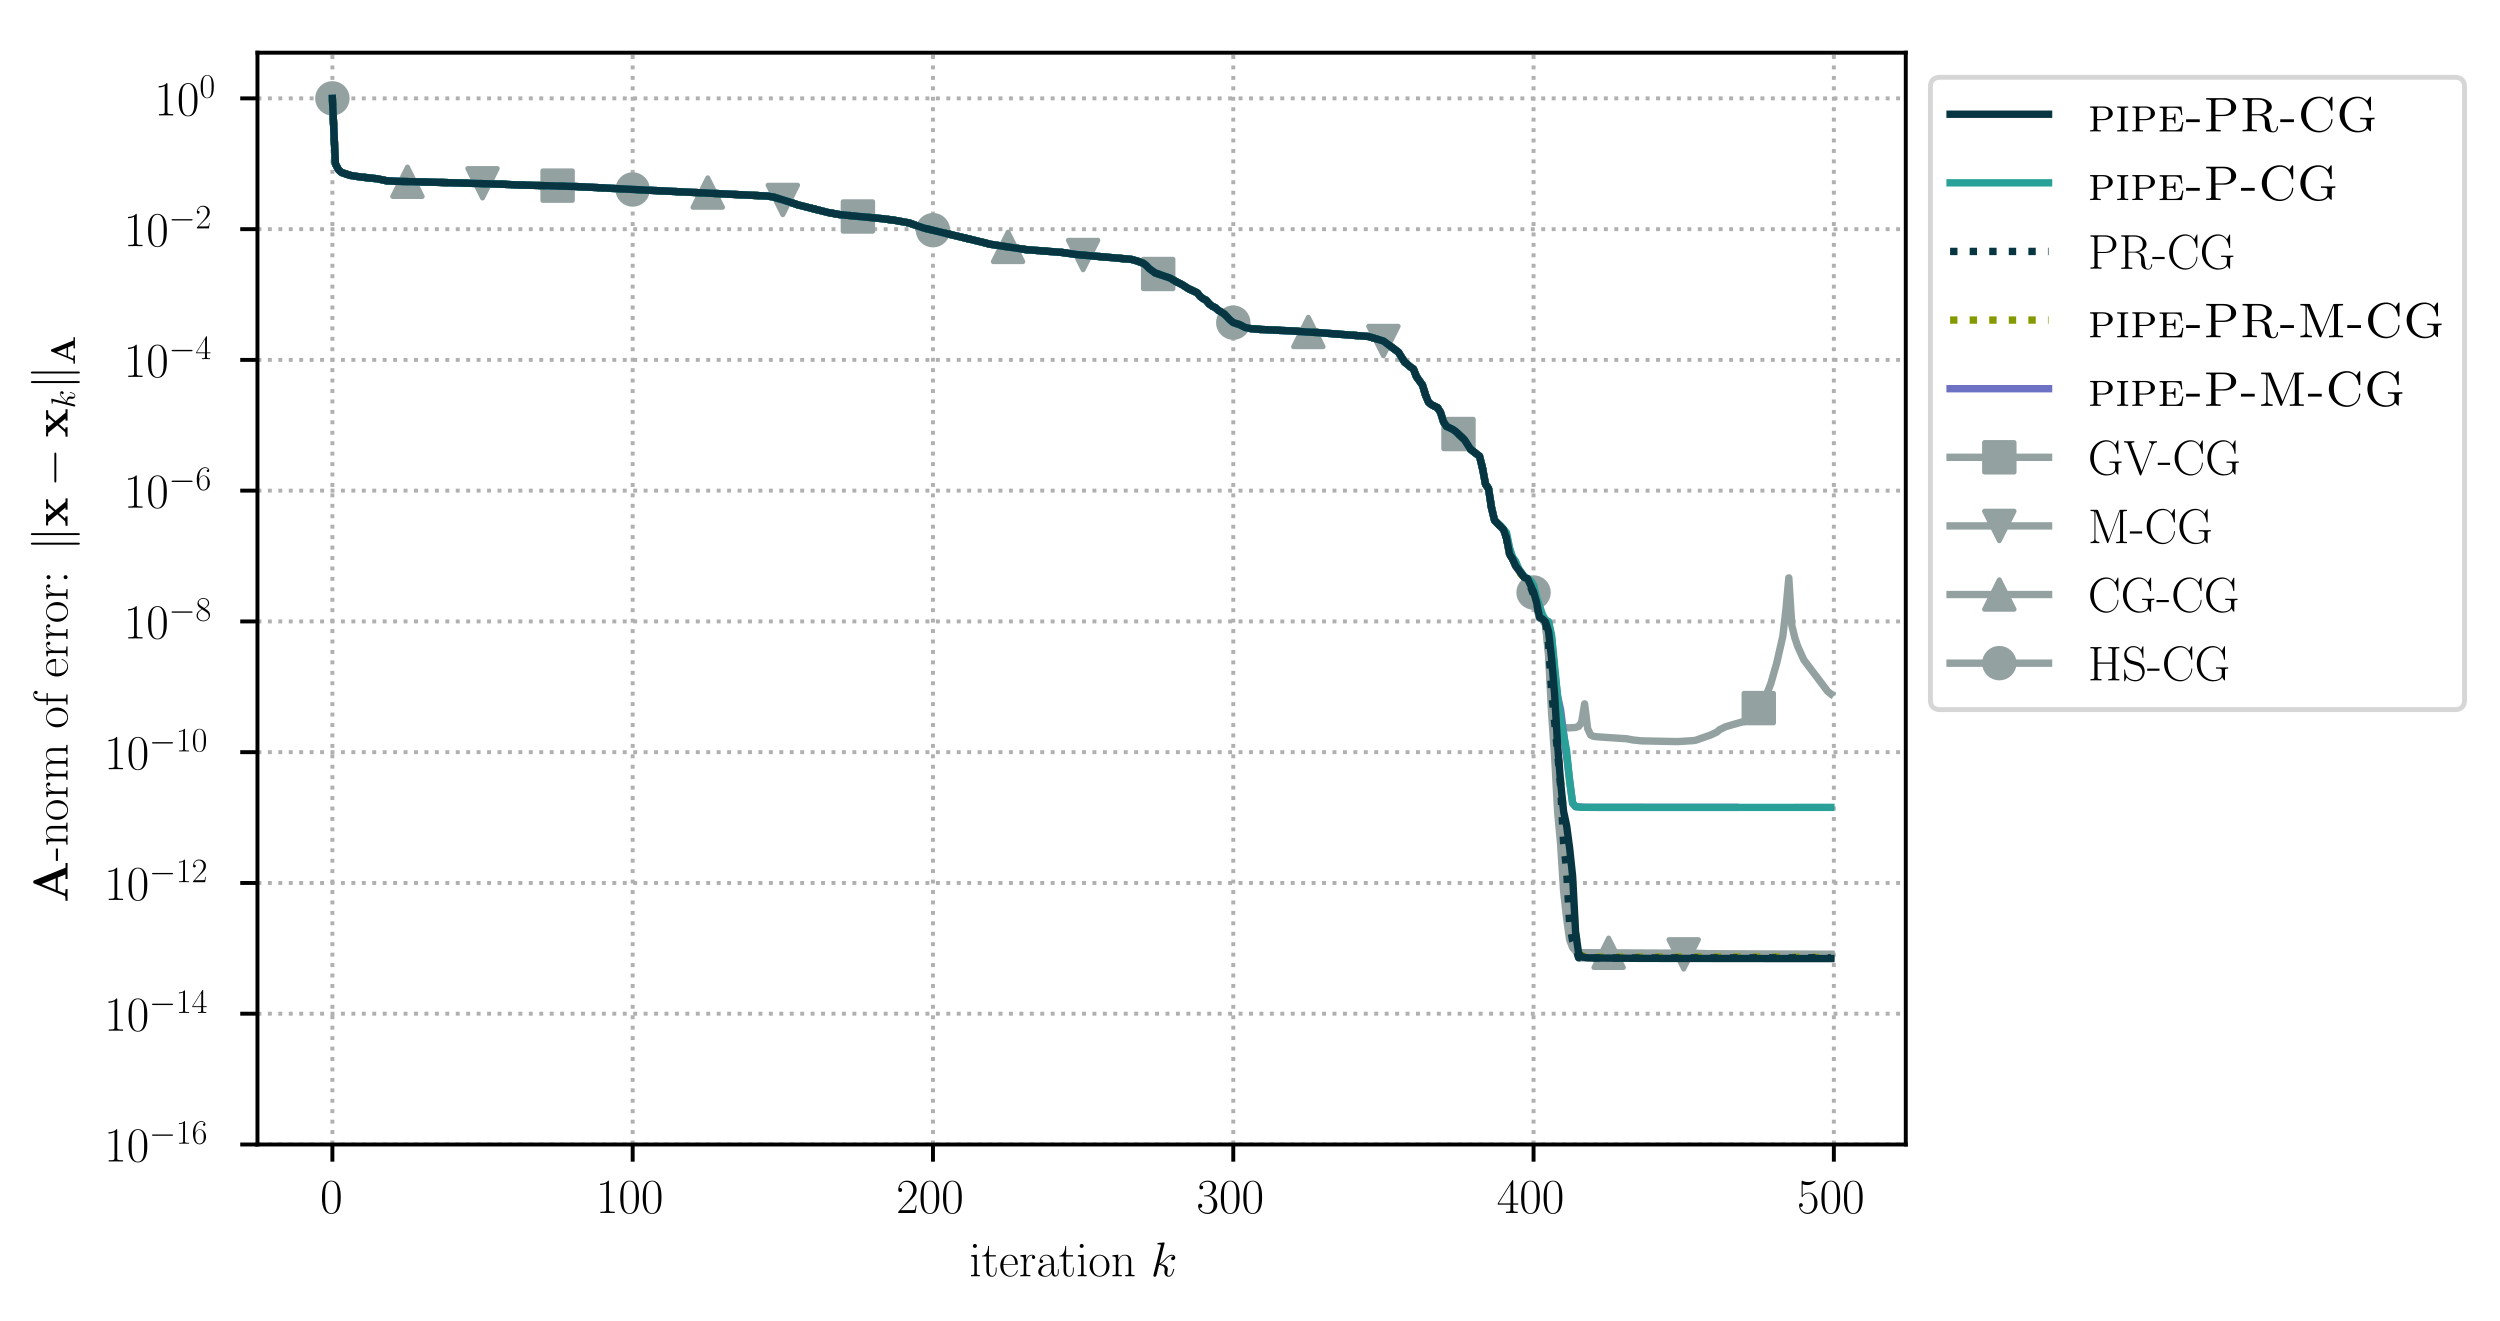 <?xml version="1.0" encoding="utf-8" standalone="no"?>
<!DOCTYPE svg PUBLIC "-//W3C//DTD SVG 1.1//EN"
  "http://www.w3.org/Graphics/SVG/1.1/DTD/svg11.dtd">
<!-- Created with matplotlib (https://matplotlib.org/) -->
<svg height="268.371pt" version="1.1" viewBox="0 0 507.791 268.371" width="507.791pt" xmlns="http://www.w3.org/2000/svg" xmlns:xlink="http://www.w3.org/1999/xlink">
 <defs>
  <style type="text/css">
*{stroke-linecap:butt;stroke-linejoin:round;}
  </style>
 </defs>
 <g id="figure_1">
  <g id="patch_1">
   <path d="M -0 268.371 
L 507.791 268.371 
L 507.791 0 
L -0 0 
z
" style="fill:#ffffff;"/>
  </g>
  <g id="axes_1">
   <g id="patch_2">
    <path d="M 52.294 232.46 
L 387.094 232.46 
L 387.094 10.7 
L 52.294 10.7 
z
" style="fill:#ffffff;"/>
   </g>
   <g id="matplotlib.axis_1">
    <g id="xtick_1">
     <g id="line2d_1">
      <path clip-path="url(#p6fad699bef)" d="M 67.513 232.46 
L 67.513 10.7 
" style="fill:none;stroke:#b0b0b0;stroke-dasharray:0.8,1.32;stroke-dashoffset:0;stroke-width:0.8;"/>
     </g>
     <g id="line2d_2">
      <defs>
       <path d="M 0 0 
L 0 3.5 
" id="m20a07a9744" style="stroke:#000000;stroke-width:0.8;"/>
      </defs>
      <g>
       <use style="stroke:#000000;stroke-width:0.8;" x="67.513" xlink:href="#m20a07a9744" y="232.46"/>
      </g>
     </g>
     <g id="text_1">
      <!-- $0$ -->
      <defs>
       <path d="M 42 31.844 
C 42 37.969 41.906 48.422 37.703 56.453 
C 34 63.484 28.094 66 22.906 66 
C 18.094 66 12 63.781 8.203 56.562 
C 4.203 49.016 3.797 39.672 3.797 31.844 
C 3.797 26.109 3.906 17.375 7 9.734 
C 11.297 -0.609 19 -2 22.906 -2 
C 27.5 -2 34.5 -0.109 38.594 9.438 
C 41.594 16.375 42 24.5 42 31.844 
z
M 22.906 -0.406 
C 16.5 -0.406 12.703 5.125 11.297 12.75 
C 10.203 18.688 10.203 27.328 10.203 32.953 
C 10.203 40.688 10.203 47.109 11.5 53.234 
C 13.406 61.781 19 64.391 22.906 64.391 
C 27 64.391 32.297 61.672 34.203 53.438 
C 35.5 47.719 35.594 40.984 35.594 32.953 
C 35.594 26.422 35.594 18.375 34.406 12.453 
C 32.297 1.5 26.406 -0.406 22.906 -0.406 
z
" id="CMR17-48"/>
      </defs>
      <g transform="translate(65.022 246.378)scale(0.1 -0.1)">
       <use transform="scale(0.996)" xlink:href="#CMR17-48"/>
      </g>
     </g>
    </g>
    <g id="xtick_2">
     <g id="line2d_3">
      <path clip-path="url(#p6fad699bef)" d="M 128.507 232.46 
L 128.507 10.7 
" style="fill:none;stroke:#b0b0b0;stroke-dasharray:0.8,1.32;stroke-dashoffset:0;stroke-width:0.8;"/>
     </g>
     <g id="line2d_4">
      <g>
       <use style="stroke:#000000;stroke-width:0.8;" x="128.507" xlink:href="#m20a07a9744" y="232.46"/>
      </g>
     </g>
     <g id="text_2">
      <!-- $100$ -->
      <defs>
       <path d="M 26.594 63.797 
C 26.594 65.891 26.5 66 25.094 66 
C 21.203 61.359 15.297 59.891 9.703 59.688 
C 9.406 59.688 8.906 59.688 8.797 59.5 
C 8.703 59.297 8.703 59.094 8.703 57 
C 11.797 57 17 57.594 21 59.984 
L 21 7.297 
C 21 3.797 20.797 2.594 12.203 2.594 
L 9.203 2.594 
L 9.203 0 
C 14 0.094 19 0.188 23.797 0.188 
C 28.594 0.188 33.594 0.094 38.406 0 
L 38.406 2.594 
L 35.406 2.594 
C 26.797 2.594 26.594 3.688 26.594 7.297 
z
" id="CMR17-49"/>
      </defs>
      <g transform="translate(121.035 246.378)scale(0.1 -0.1)">
       <use transform="scale(0.996)" xlink:href="#CMR17-49"/>
       <use transform="translate(45.69 0)scale(0.996)" xlink:href="#CMR17-48"/>
       <use transform="translate(91.381 0)scale(0.996)" xlink:href="#CMR17-48"/>
      </g>
     </g>
    </g>
    <g id="xtick_3">
     <g id="line2d_5">
      <path clip-path="url(#p6fad699bef)" d="M 189.502 232.46 
L 189.502 10.7 
" style="fill:none;stroke:#b0b0b0;stroke-dasharray:0.8,1.32;stroke-dashoffset:0;stroke-width:0.8;"/>
     </g>
     <g id="line2d_6">
      <g>
       <use style="stroke:#000000;stroke-width:0.8;" x="189.502" xlink:href="#m20a07a9744" y="232.46"/>
      </g>
     </g>
     <g id="text_3">
      <!-- $200$ -->
      <defs>
       <path d="M 41.703 15.469 
L 39.906 15.469 
C 38.906 8.391 38.094 7.188 37.703 6.594 
C 37.203 5.797 30 5.797 28.594 5.797 
L 9.406 5.797 
C 13 9.688 20 16.766 28.5 24.938 
C 34.594 30.719 41.703 37.5 41.703 47.391 
C 41.703 59.188 32.297 66 21.797 66 
C 10.797 66 4.094 56.297 4.094 47.297 
C 4.094 43.391 7 42.891 8.203 42.891 
C 9.203 42.891 12.203 43.484 12.203 46.984 
C 12.203 50.094 9.594 51 8.203 51 
C 7.594 51 7 50.891 6.594 50.688 
C 8.5 59.188 14.297 63.391 20.406 63.391 
C 29.094 63.391 34.797 56.5 34.797 47.391 
C 34.797 38.703 29.703 31.219 24 24.734 
L 4.094 2.297 
L 4.094 0 
L 39.297 0 
z
" id="CMR17-50"/>
      </defs>
      <g transform="translate(182.03 246.378)scale(0.1 -0.1)">
       <use transform="scale(0.996)" xlink:href="#CMR17-50"/>
       <use transform="translate(45.69 0)scale(0.996)" xlink:href="#CMR17-48"/>
       <use transform="translate(91.381 0)scale(0.996)" xlink:href="#CMR17-48"/>
      </g>
     </g>
    </g>
    <g id="xtick_4">
     <g id="line2d_7">
      <path clip-path="url(#p6fad699bef)" d="M 250.497 232.46 
L 250.497 10.7 
" style="fill:none;stroke:#b0b0b0;stroke-dasharray:0.8,1.32;stroke-dashoffset:0;stroke-width:0.8;"/>
     </g>
     <g id="line2d_8">
      <g>
       <use style="stroke:#000000;stroke-width:0.8;" x="250.497" xlink:href="#m20a07a9744" y="232.46"/>
      </g>
     </g>
     <g id="text_4">
      <!-- $300$ -->
      <defs>
       <path d="M 22.094 34 
C 31 34 34.906 26.141 34.906 17.094 
C 34.906 5.031 28.5 0.391 22.703 0.391 
C 17.406 0.391 8.797 3.016 6.094 10.797 
C 6.594 10.594 7.094 10.594 7.594 10.594 
C 10 10.594 11.797 12.188 11.797 14.797 
C 11.797 17.688 9.594 19 7.594 19 
C 5.906 19 3.297 18.188 3.297 14.484 
C 3.297 5.234 12.297 -2 22.906 -2 
C 34 -2 42.5 6.75 42.5 16.984 
C 42.5 26.844 34.5 34 25 35.094 
C 32.594 36.672 39.906 43.375 39.906 52.391 
C 39.906 60.25 32 66 23 66 
C 13.906 66 5.906 60.344 5.906 52.297 
C 5.906 48.797 8.5 48.188 9.797 48.188 
C 11.906 48.188 13.703 49.484 13.703 52.094 
C 13.703 54.688 11.906 56 9.797 56 
C 9.406 56 8.906 56 8.5 55.797 
C 11.406 62.484 19.297 63.688 22.797 63.688 
C 26.297 63.688 32.906 61.969 32.906 52.297 
C 32.906 49.484 32.5 44.547 29.094 40.219 
C 26.094 36.391 22.703 36.188 19.406 35.891 
C 18.906 35.891 16.594 35.688 16.203 35.688 
C 15.5 35.594 15.094 35.5 15.094 34.797 
C 15.094 34.094 15.203 34 17.203 34 
z
" id="CMR17-51"/>
      </defs>
      <g transform="translate(243.025 246.378)scale(0.1 -0.1)">
       <use transform="scale(0.996)" xlink:href="#CMR17-51"/>
       <use transform="translate(45.69 0)scale(0.996)" xlink:href="#CMR17-48"/>
       <use transform="translate(91.381 0)scale(0.996)" xlink:href="#CMR17-48"/>
      </g>
     </g>
    </g>
    <g id="xtick_5">
     <g id="line2d_9">
      <path clip-path="url(#p6fad699bef)" d="M 311.491 232.46 
L 311.491 10.7 
" style="fill:none;stroke:#b0b0b0;stroke-dasharray:0.8,1.32;stroke-dashoffset:0;stroke-width:0.8;"/>
     </g>
     <g id="line2d_10">
      <g>
       <use style="stroke:#000000;stroke-width:0.8;" x="311.491" xlink:href="#m20a07a9744" y="232.46"/>
      </g>
     </g>
     <g id="text_5">
      <!-- $400$ -->
      <defs>
       <path d="M 33.594 64.797 
C 33.594 66.891 33.5 67 31.703 67 
L 2 19.594 
L 2 17 
L 27.797 17 
L 27.797 7.188 
C 27.797 3.594 27.594 2.594 20.594 2.594 
L 18.703 2.594 
L 18.703 0 
C 21.906 0.188 27.297 0.188 30.703 0.188 
C 34.094 0.188 39.5 0.188 42.703 0 
L 42.703 2.594 
L 40.797 2.594 
C 33.797 2.594 33.594 3.594 33.594 7.188 
L 33.594 17 
L 43.797 17 
L 43.797 19.594 
L 33.594 19.594 
z
M 28.094 58.172 
L 28.094 19.594 
L 4 19.594 
z
" id="CMR17-52"/>
      </defs>
      <g transform="translate(304.019 246.378)scale(0.1 -0.1)">
       <use transform="scale(0.996)" xlink:href="#CMR17-52"/>
       <use transform="translate(45.69 0)scale(0.996)" xlink:href="#CMR17-48"/>
       <use transform="translate(91.381 0)scale(0.996)" xlink:href="#CMR17-48"/>
      </g>
     </g>
    </g>
    <g id="xtick_6">
     <g id="line2d_11">
      <path clip-path="url(#p6fad699bef)" d="M 372.486 232.46 
L 372.486 10.7 
" style="fill:none;stroke:#b0b0b0;stroke-dasharray:0.8,1.32;stroke-dashoffset:0;stroke-width:0.8;"/>
     </g>
     <g id="line2d_12">
      <g>
       <use style="stroke:#000000;stroke-width:0.8;" x="372.486" xlink:href="#m20a07a9744" y="232.46"/>
      </g>
     </g>
     <g id="text_6">
      <!-- $500$ -->
      <defs>
       <path d="M 11.406 58.594 
C 12.406 58.188 16.5 56.891 20.703 56.891 
C 30 56.891 35.094 61.891 38 64.688 
C 38 65.484 38 66 37.406 66 
C 37.297 66 37.094 66 36.297 65.594 
C 32.797 64.094 28.703 63 23.703 63 
C 20.703 63 16.203 63.359 11.297 65.484 
C 10.203 66 10 66 9.906 66 
C 9.406 66 9.297 65.891 9.297 63.906 
L 9.297 34.859 
C 9.297 33.016 9.297 32.5 10.297 32.5 
C 10.797 32.5 11 32.703 11.5 33.422 
C 14.703 38.047 19.094 40 24.094 40 
C 27.594 40 35.094 37.734 35.094 20.203 
C 35.094 16.984 35.094 11.188 32.094 6.594 
C 29.594 2.484 25.703 0.391 21.406 0.391 
C 14.797 0.391 8.094 4.984 6.297 12.688 
C 6.703 12.594 7.5 12.391 7.906 12.391 
C 9.203 12.391 11.703 13.094 11.703 16.188 
C 11.703 18.891 9.797 20 7.906 20 
C 5.594 20 4.094 18.594 4.094 15.797 
C 4.094 7.094 11 -2 21.594 -2 
C 31.906 -2 41.703 6.891 41.703 19.797 
C 41.703 32.094 33.906 41.594 24.203 41.594 
C 19.094 41.594 14.797 39.688 11.406 36 
z
" id="CMR17-53"/>
      </defs>
      <g transform="translate(365.014 246.378)scale(0.1 -0.1)">
       <use transform="scale(0.996)" xlink:href="#CMR17-53"/>
       <use transform="translate(45.69 0)scale(0.996)" xlink:href="#CMR17-48"/>
       <use transform="translate(91.381 0)scale(0.996)" xlink:href="#CMR17-48"/>
      </g>
     </g>
    </g>
    <g id="text_7">
     <!-- iteration $k$ -->
     <defs>
      <path d="M 15.5 61.891 
C 15.5 64.094 13.703 66 11.406 66 
C 9.203 66 7.297 64.188 7.297 61.891 
C 7.297 59.688 9.094 57.797 11.406 57.797 
C 13.594 57.797 15.5 59.594 15.5 61.891 
z
M 3.797 42.891 
L 3.797 40.297 
C 9.406 40.297 10.203 39.688 10.203 34.859 
L 10.203 6.922 
C 10.203 3.094 9.797 2.594 3.406 2.594 
L 3.406 0 
C 5.797 0.188 10.094 0.188 12.594 0.188 
C 15 0.188 19.094 0.188 21.406 0 
L 21.406 2.594 
C 15.5 2.594 15.297 3.203 15.297 6.812 
L 15.297 44 
z
" id="CMR17-105"/>
      <path d="M 15.094 40.391 
L 29.094 40.391 
L 29.094 43 
L 15.094 43 
L 15.094 62 
L 13.297 62 
C 13.094 51.438 9.594 42.188 1.094 41.984 
L 1.094 40.391 
L 9.797 40.391 
L 9.797 12.156 
C 9.797 10.234 9.797 -1 21.406 -1 
C 27.297 -1 30.703 4.812 30.703 12.25 
L 30.703 17.984 
L 28.906 17.984 
L 28.906 12.344 
C 28.906 5.422 26.203 0.797 22 0.797 
C 19.094 0.797 15.094 2.797 15.094 11.953 
z
" id="CMR17-116"/>
      <path d="M 38.094 23.484 
C 38.5 23.891 38.5 24.094 38.5 25.094 
C 38.5 35.172 33.094 44 21.703 44 
C 11.094 44 2.703 33.984 2.703 21.781 
C 2.703 8.656 12.203 -1 22.797 -1 
C 34 -1 38.406 9.672 38.406 11.797 
C 38.406 12.5 37.797 12.5 37.594 12.5 
C 36.906 12.5 36.797 12.297 36.406 11.078 
C 34.203 4.219 28.703 0.797 23.5 0.797 
C 19.203 0.797 14.906 3.219 12.203 7.656 
C 9.094 12.797 9.094 18.75 9.094 23.484 
z
M 9.203 25 
C 9.906 39.234 17.594 42.391 21.594 42.391 
C 28.406 42.391 33 36.062 33.094 25 
z
" id="CMR17-101"/>
      <path d="M 15 23.703 
C 15 33.344 19.094 42.391 26.594 42.391 
C 27.297 42.391 28 42.297 28.703 41.984 
C 28.703 41.984 26.5 41.281 26.5 38.672 
C 26.5 36.266 28.406 35.266 29.906 35.266 
C 31.094 35.266 33.297 35.969 33.297 38.781 
C 33.297 41.984 30.094 44 26.703 44 
C 19.094 44 15.797 36.562 14.797 33.047 
L 14.703 33.047 
L 14.703 44 
L 3.094 42.891 
L 3.094 40.281 
C 9 40.281 9.906 39.688 9.906 34.859 
L 9.906 6.922 
C 9.906 3.094 9.5 2.594 3.094 2.594 
L 3.094 0 
C 5.5 0.188 10.094 0.188 12.703 0.188 
C 15.594 0.188 20.703 0.188 23.406 0 
L 23.406 2.594 
C 16.203 2.594 15 2.594 15 7.109 
z
" id="CMR17-114"/>
      <path d="M 36 25.875 
C 36 32 36 35.547 31.797 39.594 
C 28.094 42.984 23.797 44 20.406 44 
C 12.5 44 6.797 37.625 6.797 30.891 
C 6.797 27.188 9.797 27 10.406 27 
C 11.703 27 14 27.797 14 30.594 
C 14 33.094 12.094 34.188 10.406 34.188 
C 10 34.188 9.5 34.094 9.203 34 
C 11.297 40.531 16.703 42.391 20.203 42.391 
C 25.203 42.391 30.703 37.828 30.703 29.297 
L 30.703 25.5 
C 24.797 25.297 17.703 24.5 12.094 21.453 
C 5.797 17.922 4 12.844 4 9 
C 4 1.203 13 -1 18.297 -1 
C 23.797 -1 28.906 2.109 31.094 7.891 
C 31.297 3.422 34.094 -0.609 38.5 -0.609 
C 40.594 -0.609 45.906 0.797 45.906 8.797 
L 45.906 14.469 
L 44.094 14.469 
L 44.094 8.703 
C 44.094 2.516 41.406 1.703 40.094 1.703 
C 36 1.703 36 6.969 36 11.438 
z
M 30.703 13.859 
C 30.703 5.047 24.5 0.594 19 0.594 
C 14 0.594 10.094 4.344 10.094 9 
C 10.094 12.047 11.406 17.406 17.203 20.656 
C 22 23.391 27.5 23.797 30.703 24 
z
" id="CMR17-97"/>
      <path d="M 43.094 21.188 
C 43.094 34 33.797 44 22.906 44 
C 12 44 2.703 34 2.703 21.188 
C 2.703 8.594 12 -1 22.906 -1 
C 33.797 -1 43.094 8.594 43.094 21.188 
z
M 22.906 0.797 
C 18.203 0.797 14.203 3.594 11.906 7.5 
C 9.406 12 9.094 17.594 9.094 22 
C 9.094 26.188 9.297 31.391 11.906 35.891 
C 13.906 39.188 17.797 42.391 22.906 42.391 
C 27.406 42.391 31.203 39.891 33.594 36.391 
C 36.703 31.688 36.703 25.094 36.703 22 
C 36.703 18.094 36.5 12.094 33.797 7.297 
C 31 2.688 26.703 0.797 22.906 0.797 
z
" id="CMR17-111"/>
      <path d="M 41.5 30.531 
C 41.5 35.656 40.5 44 28.703 44 
C 20.797 44 16.703 37.875 15.203 33.844 
L 15.094 33.844 
L 15.094 44 
L 3.297 42.891 
L 3.297 40.281 
C 9.203 40.281 10.094 39.688 10.094 34.859 
L 10.094 6.922 
C 10.094 3.094 9.703 2.594 3.297 2.594 
L 3.297 0 
C 5.703 0.188 10.094 0.188 12.703 0.188 
C 15.297 0.188 19.797 0.188 22.203 0 
L 22.203 2.594 
C 15.797 2.594 15.406 3 15.406 6.922 
L 15.406 26.219 
C 15.406 35.453 21 42.391 28 42.391 
C 35.406 42.391 36.203 35.766 36.203 30.938 
L 36.203 6.922 
C 36.203 3.094 35.797 2.594 29.406 2.594 
L 29.406 0 
C 31.797 0.188 36.203 0.188 38.797 0.188 
C 41.406 0.188 45.906 0.188 48.297 0 
L 48.297 2.594 
C 41.906 2.594 41.5 3 41.5 6.922 
z
" id="CMR17-110"/>
      <path d="M 28.094 66.484 
C 28.203 66.891 28.406 67.484 28.406 67.984 
C 28.406 69 27.406 69 27.203 69 
C 27.094 69 23.5 68.688 21.703 68.484 
C 20 68.391 18.5 68.188 16.703 68.094 
C 14.297 67.891 13.594 67.797 13.594 65.984 
C 13.594 64.984 14.594 64.984 15.594 64.984 
C 20.703 64.984 20.703 64.109 20.703 63.125 
C 20.703 62.719 20.703 62.531 20.203 60.75 
L 5.906 3.906 
C 5.5 2.391 5.5 2.203 5.5 1.594 
C 5.5 -0.609 7.203 -1 8.203 -1 
C 11 -1 11.594 1.188 12.406 4.297 
L 17.094 23.062 
C 24.297 22.266 28.594 19.25 28.594 14.438 
C 28.594 13.828 28.594 13.438 28.297 11.922 
C 27.906 10.422 27.906 9.219 27.906 8.719 
C 27.906 2.891 31.703 -1 36.797 -1 
C 41.406 -1 43.797 3.203 44.594 4.609 
C 46.703 8.312 48 13.938 48 14.328 
C 48 14.828 47.594 15.234 47 15.234 
C 46.094 15.234 46 14.828 45.594 13.234 
C 44.203 8.016 42.094 1 37 1 
C 35 1 33.703 2 33.703 5.812 
C 33.703 7.719 34.094 9.922 34.5 11.422 
C 34.906 13.234 34.906 13.328 34.906 14.531 
C 34.906 20.453 29.594 23.766 20.406 24.969 
C 24 27.172 27.594 31.078 29 32.594 
C 34.703 38.984 38.594 41.984 43.203 41.984 
C 45.5 41.984 46.094 41.484 46.797 41 
C 43.094 40.594 41.703 37.984 41.703 35.984 
C 41.703 33.594 43.594 32.797 45 32.797 
C 47.703 32.797 50.094 35.094 50.094 38.297 
C 50.094 41.156 47.797 44 43.297 44 
C 37.797 44 33.297 40.297 26.203 32.297 
C 25.203 31.078 21.5 27.281 17.797 25.875 
z
" id="CMMI12-107"/>
     </defs>
     <g transform="translate(196.885 259.234)scale(0.1 -0.1)">
      <use transform="scale(0.996)" xlink:href="#CMR17-105"/>
      <use transform="translate(24.871 0)scale(0.996)" xlink:href="#CMR17-116"/>
      <use transform="translate(60.152 0)scale(0.996)" xlink:href="#CMR17-101"/>
      <use transform="translate(100.637 0)scale(0.996)" xlink:href="#CMR17-114"/>
      <use transform="translate(135.918 0)scale(0.996)" xlink:href="#CMR17-97"/>
      <use transform="translate(181.609 0)scale(0.996)" xlink:href="#CMR17-116"/>
      <use transform="translate(216.889 0)scale(0.996)" xlink:href="#CMR17-105"/>
      <use transform="translate(241.761 0)scale(0.996)" xlink:href="#CMR17-111"/>
      <use transform="translate(287.451 0)scale(0.996)" xlink:href="#CMR17-110"/>
      <use transform="translate(368.422 0)scale(0.996)" xlink:href="#CMMI12-107"/>
     </g>
    </g>
   </g>
   <g id="matplotlib.axis_2">
    <g id="ytick_1">
     <g id="line2d_13">
      <path clip-path="url(#p6fad699bef)" d="M 52.294 232.46 
L 387.094 232.46 
" style="fill:none;stroke:#b0b0b0;stroke-dasharray:0.8,1.32;stroke-dashoffset:0;stroke-width:0.8;"/>
     </g>
     <g id="line2d_14">
      <defs>
       <path d="M 0 0 
L -3.5 0 
" id="m683d0ff9bd" style="stroke:#000000;stroke-width:0.8;"/>
      </defs>
      <g>
       <use style="stroke:#000000;stroke-width:0.8;" x="52.294" xlink:href="#m683d0ff9bd" y="232.46"/>
      </g>
     </g>
     <g id="text_8">
      <!-- $10^{-16}$ -->
      <defs>
       <path d="M 65.906 23 
C 67.594 23 69.406 23 69.406 25 
C 69.406 27 67.594 27 65.906 27 
L 11.797 27 
C 10.094 27 8.297 27 8.297 25 
C 8.297 23 10.094 23 11.797 23 
z
" id="CMSY10-0"/>
       <path d="M 10.594 34.344 
C 10.594 58 21.797 63.688 28.297 63.688 
C 30.406 63.688 35.5 63.266 37.5 59.094 
C 35.906 59.094 32.906 59.094 32.906 55.594 
C 32.906 52.891 35.094 52 36.5 52 
C 37.406 52 40.094 52.391 40.094 55.797 
C 40.094 62.297 35.094 66 28.203 66 
C 16.297 66 3.797 53.297 3.797 31.422 
C 3.797 4.016 15.094 -2 23.094 -2 
C 32.797 -2 42 6.734 42 20.234 
C 42 32.828 33.906 42 23.703 42 
C 17.594 42 13.094 37.969 10.594 30.922 
z
M 23.094 0.391 
C 10.797 0.391 10.797 18.938 10.797 22.656 
C 10.797 29.906 14.203 40.391 23.5 40.391 
C 25.203 40.391 30.094 40.391 33.406 33.438 
C 35.203 29.516 35.203 25.375 35.203 20.344 
C 35.203 14.906 35.203 10.875 33.094 6.844 
C 30.906 2.703 27.703 0.391 23.094 0.391 
z
" id="CMR17-54"/>
      </defs>
      <g transform="translate(21.163 235.919)scale(0.1 -0.1)">
       <use transform="scale(0.996)" xlink:href="#CMR17-49"/>
       <use transform="translate(45.69 0)scale(0.996)" xlink:href="#CMR17-48"/>
       <use transform="translate(91.381 36.154)scale(0.697)" xlink:href="#CMSY10-0"/>
       <use transform="translate(145.622 36.154)scale(0.697)" xlink:href="#CMR17-49"/>
       <use transform="translate(177.605 36.154)scale(0.697)" xlink:href="#CMR17-54"/>
      </g>
     </g>
    </g>
    <g id="ytick_2">
     <g id="line2d_15">
      <path clip-path="url(#p6fad699bef)" d="M 52.294 205.9 
L 387.094 205.9 
" style="fill:none;stroke:#b0b0b0;stroke-dasharray:0.8,1.32;stroke-dashoffset:0;stroke-width:0.8;"/>
     </g>
     <g id="line2d_16">
      <g>
       <use style="stroke:#000000;stroke-width:0.8;" x="52.294" xlink:href="#m683d0ff9bd" y="205.9"/>
      </g>
     </g>
     <g id="text_9">
      <!-- $10^{-14}$ -->
      <g transform="translate(21.163 209.36)scale(0.1 -0.1)">
       <use transform="scale(0.996)" xlink:href="#CMR17-49"/>
       <use transform="translate(45.69 0)scale(0.996)" xlink:href="#CMR17-48"/>
       <use transform="translate(91.381 36.154)scale(0.697)" xlink:href="#CMSY10-0"/>
       <use transform="translate(145.622 36.154)scale(0.697)" xlink:href="#CMR17-49"/>
       <use transform="translate(177.605 36.154)scale(0.697)" xlink:href="#CMR17-52"/>
      </g>
     </g>
    </g>
    <g id="ytick_3">
     <g id="line2d_17">
      <path clip-path="url(#p6fad699bef)" d="M 52.294 179.341 
L 387.094 179.341 
" style="fill:none;stroke:#b0b0b0;stroke-dasharray:0.8,1.32;stroke-dashoffset:0;stroke-width:0.8;"/>
     </g>
     <g id="line2d_18">
      <g>
       <use style="stroke:#000000;stroke-width:0.8;" x="52.294" xlink:href="#m683d0ff9bd" y="179.341"/>
      </g>
     </g>
     <g id="text_10">
      <!-- $10^{-12}$ -->
      <g transform="translate(21.163 182.8)scale(0.1 -0.1)">
       <use transform="scale(0.996)" xlink:href="#CMR17-49"/>
       <use transform="translate(45.69 0)scale(0.996)" xlink:href="#CMR17-48"/>
       <use transform="translate(91.381 36.154)scale(0.697)" xlink:href="#CMSY10-0"/>
       <use transform="translate(145.622 36.154)scale(0.697)" xlink:href="#CMR17-49"/>
       <use transform="translate(177.605 36.154)scale(0.697)" xlink:href="#CMR17-50"/>
      </g>
     </g>
    </g>
    <g id="ytick_4">
     <g id="line2d_19">
      <path clip-path="url(#p6fad699bef)" d="M 52.294 152.781 
L 387.094 152.781 
" style="fill:none;stroke:#b0b0b0;stroke-dasharray:0.8,1.32;stroke-dashoffset:0;stroke-width:0.8;"/>
     </g>
     <g id="line2d_20">
      <g>
       <use style="stroke:#000000;stroke-width:0.8;" x="52.294" xlink:href="#m683d0ff9bd" y="152.781"/>
      </g>
     </g>
     <g id="text_11">
      <!-- $10^{-10}$ -->
      <g transform="translate(21.163 156.24)scale(0.1 -0.1)">
       <use transform="scale(0.996)" xlink:href="#CMR17-49"/>
       <use transform="translate(45.69 0)scale(0.996)" xlink:href="#CMR17-48"/>
       <use transform="translate(91.381 36.154)scale(0.697)" xlink:href="#CMSY10-0"/>
       <use transform="translate(145.622 36.154)scale(0.697)" xlink:href="#CMR17-49"/>
       <use transform="translate(177.605 36.154)scale(0.697)" xlink:href="#CMR17-48"/>
      </g>
     </g>
    </g>
    <g id="ytick_5">
     <g id="line2d_21">
      <path clip-path="url(#p6fad699bef)" d="M 52.294 126.221 
L 387.094 126.221 
" style="fill:none;stroke:#b0b0b0;stroke-dasharray:0.8,1.32;stroke-dashoffset:0;stroke-width:0.8;"/>
     </g>
     <g id="line2d_22">
      <g>
       <use style="stroke:#000000;stroke-width:0.8;" x="52.294" xlink:href="#m683d0ff9bd" y="126.221"/>
      </g>
     </g>
     <g id="text_12">
      <!-- $10^{-8}$ -->
      <defs>
       <path d="M 27.203 35.766 
C 33.5 38.969 39.906 43.797 39.906 51.531 
C 39.906 60.688 31.094 66 23 66 
C 13.906 66 5.906 59.375 5.906 50.234 
C 5.906 47.719 6.5 43.391 10.406 39.578 
C 11.406 38.578 15.594 35.562 18.297 33.656 
C 13.797 31.344 3.297 25.812 3.297 14.766 
C 3.297 4.406 13.094 -2 22.797 -2 
C 33.5 -2 42.5 5.719 42.5 15.969 
C 42.5 25.109 36.406 29.328 32.406 32.047 
z
M 14.094 44.609 
C 13.297 45.109 9.297 48.219 9.297 52.938 
C 9.297 59.078 15.594 63.688 22.797 63.688 
C 30.703 63.688 36.5 58.062 36.5 51.531 
C 36.5 42.188 26.094 36.859 25.594 36.859 
C 25.5 36.859 25.406 36.859 24.594 37.469 
z
M 32.5 24 
C 34 22.906 38.797 19.578 38.797 13.453 
C 38.797 6.016 31.406 0.391 23 0.391 
C 13.906 0.391 7 6.922 7 14.859 
C 7 22.797 13.094 29.438 20 32.547 
z
" id="CMR17-56"/>
      </defs>
      <g transform="translate(25.134 129.68)scale(0.1 -0.1)">
       <use transform="scale(0.996)" xlink:href="#CMR17-49"/>
       <use transform="translate(45.69 0)scale(0.996)" xlink:href="#CMR17-48"/>
       <use transform="translate(91.381 36.154)scale(0.697)" xlink:href="#CMSY10-0"/>
       <use transform="translate(145.622 36.154)scale(0.697)" xlink:href="#CMR17-56"/>
      </g>
     </g>
    </g>
    <g id="ytick_6">
     <g id="line2d_23">
      <path clip-path="url(#p6fad699bef)" d="M 52.294 99.661 
L 387.094 99.661 
" style="fill:none;stroke:#b0b0b0;stroke-dasharray:0.8,1.32;stroke-dashoffset:0;stroke-width:0.8;"/>
     </g>
     <g id="line2d_24">
      <g>
       <use style="stroke:#000000;stroke-width:0.8;" x="52.294" xlink:href="#m683d0ff9bd" y="99.661"/>
      </g>
     </g>
     <g id="text_13">
      <!-- $10^{-6}$ -->
      <g transform="translate(25.134 103.121)scale(0.1 -0.1)">
       <use transform="scale(0.996)" xlink:href="#CMR17-49"/>
       <use transform="translate(45.69 0)scale(0.996)" xlink:href="#CMR17-48"/>
       <use transform="translate(91.381 36.154)scale(0.697)" xlink:href="#CMSY10-0"/>
       <use transform="translate(145.622 36.154)scale(0.697)" xlink:href="#CMR17-54"/>
      </g>
     </g>
    </g>
    <g id="ytick_7">
     <g id="line2d_25">
      <path clip-path="url(#p6fad699bef)" d="M 52.294 73.102 
L 387.094 73.102 
" style="fill:none;stroke:#b0b0b0;stroke-dasharray:0.8,1.32;stroke-dashoffset:0;stroke-width:0.8;"/>
     </g>
     <g id="line2d_26">
      <g>
       <use style="stroke:#000000;stroke-width:0.8;" x="52.294" xlink:href="#m683d0ff9bd" y="73.102"/>
      </g>
     </g>
     <g id="text_14">
      <!-- $10^{-4}$ -->
      <g transform="translate(25.134 76.561)scale(0.1 -0.1)">
       <use transform="scale(0.996)" xlink:href="#CMR17-49"/>
       <use transform="translate(45.69 0)scale(0.996)" xlink:href="#CMR17-48"/>
       <use transform="translate(91.381 36.154)scale(0.697)" xlink:href="#CMSY10-0"/>
       <use transform="translate(145.622 36.154)scale(0.697)" xlink:href="#CMR17-52"/>
      </g>
     </g>
    </g>
    <g id="ytick_8">
     <g id="line2d_27">
      <path clip-path="url(#p6fad699bef)" d="M 52.294 46.542 
L 387.094 46.542 
" style="fill:none;stroke:#b0b0b0;stroke-dasharray:0.8,1.32;stroke-dashoffset:0;stroke-width:0.8;"/>
     </g>
     <g id="line2d_28">
      <g>
       <use style="stroke:#000000;stroke-width:0.8;" x="52.294" xlink:href="#m683d0ff9bd" y="46.542"/>
      </g>
     </g>
     <g id="text_15">
      <!-- $10^{-2}$ -->
      <g transform="translate(25.134 50.001)scale(0.1 -0.1)">
       <use transform="scale(0.996)" xlink:href="#CMR17-49"/>
       <use transform="translate(45.69 0)scale(0.996)" xlink:href="#CMR17-48"/>
       <use transform="translate(91.381 36.154)scale(0.697)" xlink:href="#CMSY10-0"/>
       <use transform="translate(145.622 36.154)scale(0.697)" xlink:href="#CMR17-50"/>
      </g>
     </g>
    </g>
    <g id="ytick_9">
     <g id="line2d_29">
      <path clip-path="url(#p6fad699bef)" d="M 52.294 19.982 
L 387.094 19.982 
" style="fill:none;stroke:#b0b0b0;stroke-dasharray:0.8,1.32;stroke-dashoffset:0;stroke-width:0.8;"/>
     </g>
     <g id="line2d_30">
      <g>
       <use style="stroke:#000000;stroke-width:0.8;" x="52.294" xlink:href="#m683d0ff9bd" y="19.982"/>
      </g>
     </g>
     <g id="text_16">
      <!-- $10^{0}$ -->
      <g transform="translate(31.361 23.441)scale(0.1 -0.1)">
       <use transform="scale(0.996)" xlink:href="#CMR17-49"/>
       <use transform="translate(45.69 0)scale(0.996)" xlink:href="#CMR17-48"/>
       <use transform="translate(91.381 36.154)scale(0.697)" xlink:href="#CMR17-48"/>
      </g>
     </g>
    </g>
    <g id="text_17">
     <!-- $\mathbf{A}$-norm of error: $\| \mathbf{x}-\mathbf{x}_k \|_\mathbf{A}$ -->
     <defs>
      <path d="M 45.797 67.703 
C 45.094 69.5 44.906 70 42.5 70 
C 40 70 39.797 69.5 39.094 67.703 
L 14.297 6.703 
C 13.594 5.094 13.594 4.891 10.797 4.594 
C 8.297 4.297 7.906 4.297 5.703 4.297 
L 3.906 4.297 
L 3.906 0 
C 6.5 0.188 12.5 0.188 15.406 0.188 
C 18.094 0.188 25.406 0.188 27.703 0 
L 27.703 4.297 
C 25.5 4.297 21.703 4.297 18.906 5.406 
C 19.203 6.312 19.203 6.5 19.406 6.906 
L 24.703 20 
L 51.5 20 
L 57.797 4.297 
L 48.406 4.297 
L 48.406 0 
C 51.594 0.188 61.297 0.188 65.094 0.188 
C 68.297 0.188 78.5 0.188 81 0 
L 81 4.297 
L 71.5 4.297 
z
M 38.094 53.031 
L 49.703 24.297 
L 26.406 24.297 
z
" id="CMBX12-65"/>
      <path d="M 25.5 19.594 
L 25.5 24 
L 0.406 24 
L 0.406 19.594 
z
" id="CMR17-45"/>
      <path d="M 67.594 30.531 
C 67.594 35.562 66.703 44 54.797 44 
C 48 44 43.297 39.375 41.5 33.953 
L 41.406 33.953 
C 40.203 42.188 34.297 44 28.703 44 
C 20.797 44 16.703 37.875 15.203 33.844 
L 15.094 33.844 
L 15.094 44 
L 3.297 42.891 
L 3.297 40.281 
C 9.203 40.281 10.094 39.688 10.094 34.859 
L 10.094 6.922 
C 10.094 3.094 9.703 2.594 3.297 2.594 
L 3.297 0 
C 5.703 0.188 10.094 0.188 12.703 0.188 
C 15.297 0.188 19.797 0.188 22.203 0 
L 22.203 2.594 
C 15.797 2.594 15.406 3 15.406 6.922 
L 15.406 26.219 
C 15.406 35.453 21 42.391 28 42.391 
C 35.406 42.391 36.203 35.766 36.203 30.938 
L 36.203 6.922 
C 36.203 3.094 35.797 2.594 29.406 2.594 
L 29.406 0 
C 31.797 0.188 36.203 0.188 38.797 0.188 
C 41.406 0.188 45.906 0.188 48.297 0 
L 48.297 2.594 
C 41.906 2.594 41.5 3 41.5 6.922 
L 41.5 26.219 
C 41.5 35.453 47.094 42.391 54.094 42.391 
C 61.5 42.391 62.297 35.766 62.297 30.938 
L 62.297 6.922 
C 62.297 3.094 61.906 2.594 55.5 2.594 
L 55.5 0 
C 57.906 0.188 62.297 0.188 64.906 0.188 
C 67.5 0.188 72 0.188 74.406 0 
L 74.406 2.594 
C 68 2.594 67.594 3 67.594 6.922 
z
" id="CMR17-109"/>
      <path d="M 15.297 40.391 
L 26.703 40.391 
L 26.703 43 
L 15.094 43 
L 15.094 55.297 
C 15.094 63.688 19.297 68.391 23.594 68.391 
C 24.906 68.391 26.406 68.172 27.406 67.797 
C 26.594 67.594 24.5 66.891 24.5 64.391 
C 24.5 61.797 26.5 61 27.906 61 
C 29.297 61 31.297 61.797 31.297 64.391 
C 31.297 68.016 27.703 70 23.703 70 
C 18 70 10.203 65.797 10.203 55.094 
L 10.203 43 
L 2.203 43 
L 2.203 40.391 
L 10.203 40.391 
L 10.203 6.891 
C 10.203 3.094 9.797 2.594 3.406 2.594 
L 3.406 0 
C 5.797 0.188 10.406 0.188 13 0.188 
C 15.906 0.188 21 0.188 23.703 0 
L 23.703 2.594 
C 16.5 2.594 15.297 2.594 15.297 7.094 
z
" id="CMR17-102"/>
      <path d="M 16.594 38.891 
C 16.594 41.391 14.594 43 12.5 43 
C 10.5 43 8.406 41.391 8.406 38.891 
C 8.406 36.391 10.406 34.797 12.5 34.797 
C 14.5 34.797 16.594 36.391 16.594 38.891 
z
M 16.594 4.094 
C 16.594 6.594 14.594 8.188 12.5 8.188 
C 10.5 8.188 8.406 6.594 8.406 4.094 
C 8.406 1.594 10.406 0 12.5 0 
C 14.5 0 16.594 1.594 16.594 4.094 
z
" id="CMR17-58"/>
      <path d="M 17.203 71.594 
C 17.203 73.188 17.203 75 15.203 75 
C 13.203 75 13.203 72.797 13.203 71.297 
L 13.203 -21.312 
C 13.203 -22.906 13.203 -25 15.203 -25 
C 17.203 -25 17.203 -23.203 17.203 -21.609 
z
M 36.703 71.297 
C 36.703 72.891 36.703 75 34.703 75 
C 32.703 75 32.703 73.188 32.703 71.594 
L 32.703 -21.609 
C 32.703 -23.203 32.703 -25 34.703 -25 
C 36.703 -25 36.703 -22.812 36.703 -21.312 
z
" id="CMSY10-107"/>
      <path d="M 33.703 24.469 
L 45.297 37.609 
C 46.406 38.906 47.297 39.688 55.594 39.688 
L 55.594 44 
C 50 43.797 49.797 43.797 46.406 43.797 
C 43.5 43.797 39.203 43.797 36.406 44 
L 36.406 39.688 
C 38.297 39.688 40.406 39.203 40.406 38.5 
C 40.406 38.312 39.906 37.609 39.703 37.422 
L 31 27.719 
L 21.094 39.688 
L 25.297 39.688 
L 25.297 44 
C 23 43.797 16.203 43.797 13.5 43.797 
C 10.5 43.797 5.094 43.797 2.297 44 
L 2.297 39.688 
L 9.406 39.688 
L 25 20.906 
L 12 6.375 
C 10.797 4.984 10.094 4.297 1.797 4.297 
L 1.797 0 
C 7.797 0.188 8 0.188 11.094 0.188 
C 14 0.188 18.203 0.188 21 0 
L 21 4.297 
C 19.094 4.297 17 4.781 17 5.484 
C 17 5.578 17 5.672 17.703 6.469 
L 27.703 17.641 
L 38.797 4.297 
L 34.594 4.297 
L 34.594 0 
C 37 0.188 43.703 0.188 46.5 0.188 
C 49.5 0.188 54.797 0.188 57.594 0 
L 57.594 4.297 
L 50.594 4.297 
z
" id="CMBX12-120"/>
     </defs>
     <g transform="translate(15.225 183.363)rotate(-90)scale(0.1 -0.1)">
      <use transform="translate(0 14.944)scale(0.996)" xlink:href="#CMBX12-65"/>
      <use transform="translate(84.636 14.944)scale(0.996)" xlink:href="#CMR17-45"/>
      <use transform="translate(114.712 14.944)scale(0.996)" xlink:href="#CMR17-110"/>
      <use transform="translate(165.608 14.944)scale(0.996)" xlink:href="#CMR17-111"/>
      <use transform="translate(211.298 14.944)scale(0.996)" xlink:href="#CMR17-114"/>
      <use transform="translate(246.579 14.944)scale(0.996)" xlink:href="#CMR17-109"/>
      <use transform="translate(353.575 14.944)scale(0.996)" xlink:href="#CMR17-111"/>
      <use transform="translate(399.265 14.944)scale(0.996)" xlink:href="#CMR17-102"/>
      <use transform="translate(456.814 14.944)scale(0.996)" xlink:href="#CMR17-101"/>
      <use transform="translate(497.3 14.944)scale(0.996)" xlink:href="#CMR17-114"/>
      <use transform="translate(532.581 14.944)scale(0.996)" xlink:href="#CMR17-114"/>
      <use transform="translate(567.862 14.944)scale(0.996)" xlink:href="#CMR17-111"/>
      <use transform="translate(613.552 14.944)scale(0.996)" xlink:href="#CMR17-114"/>
      <use transform="translate(648.833 14.944)scale(0.996)" xlink:href="#CMR17-58"/>
      <use transform="translate(714.19 14.944)scale(0.996)" xlink:href="#CMSY10-107"/>
      <use transform="translate(764.003 14.944)scale(0.996)" xlink:href="#CMBX12-120"/>
      <use transform="translate(845.295 14.944)scale(0.996)" xlink:href="#CMSY10-0"/>
      <use transform="translate(944.922 14.944)scale(0.996)" xlink:href="#CMBX12-120"/>
      <use transform="translate(1004.075 0)scale(0.697)" xlink:href="#CMMI12-107"/>
      <use transform="translate(1042.429 14.944)scale(0.996)" xlink:href="#CMSY10-107"/>
      <use transform="translate(1092.242 0)scale(0.697)" xlink:href="#CMBX12-65"/>
     </g>
    </g>
   </g>
   <g id="line2d_31">
    <path clip-path="url(#p6fad699bef)" d="M 67.513 19.982 
L 68.123 33.263 
L 68.733 34.437 
L 69.342 35.03 
L 71.172 35.633 
L 73.002 35.915 
L 76.662 36.321 
L 78.492 36.711 
L 80.322 36.822 
L 88.251 37.022 
L 102.28 37.426 
L 104.719 37.552 
L 116.918 37.887 
L 132.167 38.663 
L 155.955 39.828 
L 157.175 40.036 
L 160.225 40.98 
L 162.054 41.609 
L 168.154 43.155 
L 170.594 43.599 
L 179.133 44.412 
L 181.573 44.721 
L 184.622 45.272 
L 186.452 45.926 
L 187.672 46.333 
L 199.871 49.284 
L 201.091 49.606 
L 203.531 49.981 
L 206.581 50.428 
L 208.41 50.703 
L 215.73 51.275 
L 218.78 51.714 
L 229.759 52.675 
L 230.978 53.013 
L 232.198 53.461 
L 232.808 53.911 
L 233.418 54.553 
L 234.638 55.448 
L 237.688 56.49 
L 238.908 57.22 
L 240.128 57.825 
L 241.348 58.612 
L 243.177 59.469 
L 243.787 60.219 
L 244.397 60.684 
L 245.007 61 
L 245.617 61.743 
L 246.227 62.195 
L 246.837 62.483 
L 247.447 63.02 
L 248.667 63.776 
L 249.887 65.032 
L 250.497 65.532 
L 251.717 65.909 
L 252.937 66.529 
L 254.156 66.765 
L 255.986 66.914 
L 262.696 67.236 
L 265.136 67.422 
L 267.575 67.542 
L 277.944 68.344 
L 280.994 69.268 
L 284.044 71.532 
L 285.264 73.497 
L 286.484 74.54 
L 287.094 74.949 
L 287.704 76.507 
L 288.923 78.199 
L 289.533 80.19 
L 290.143 81.683 
L 290.753 82.204 
L 291.973 82.802 
L 292.583 83.736 
L 293.193 85.66 
L 293.803 86.607 
L 295.023 87.182 
L 295.633 87.598 
L 297.463 89.328 
L 298.683 91.238 
L 299.903 92.202 
L 300.512 92.66 
L 301.122 95.114 
L 301.732 98.334 
L 302.342 99.248 
L 302.952 103.171 
L 303.562 105.7 
L 305.392 107.573 
L 306.002 109.301 
L 306.612 112.561 
L 307.222 113.497 
L 307.832 114.943 
L 309.662 117.369 
L 310.272 117.567 
L 310.882 119.138 
L 311.491 120.344 
L 312.101 122.488 
L 312.711 125.483 
L 313.321 125.764 
L 313.931 126.769 
L 314.541 132.252 
L 315.151 142.135 
L 316.371 153.808 
L 316.981 161.164 
L 317.591 170.937 
L 318.201 176.018 
L 318.811 187.062 
L 319.421 190.174 
L 320.031 191.98 
L 320.641 194.557 
L 323.69 194.582 
L 371.876 194.525 
L 371.876 194.525 
" style="fill:none;stroke:#93a1a1;stroke-linecap:square;stroke-width:1.5;"/>
    <defs>
     <path d="M 0 3 
C 0.796 3 1.559 2.684 2.121 2.121 
C 2.684 1.559 3 0.796 3 0 
C 3 -0.796 2.684 -1.559 2.121 -2.121 
C 1.559 -2.684 0.796 -3 0 -3 
C -0.796 -3 -1.559 -2.684 -2.121 -2.121 
C -2.684 -1.559 -3 -0.796 -3 0 
C -3 0.796 -2.684 1.559 -2.121 2.121 
C -1.559 2.684 -0.796 3 0 3 
z
" id="m3a942189a6" style="stroke:#93a1a1;"/>
    </defs>
    <g clip-path="url(#p6fad699bef)">
     <use style="fill:#93a1a1;stroke:#93a1a1;" x="67.513" xlink:href="#m3a942189a6" y="19.982"/>
     <use style="fill:#93a1a1;stroke:#93a1a1;" x="128.507" xlink:href="#m3a942189a6" y="38.489"/>
     <use style="fill:#93a1a1;stroke:#93a1a1;" x="189.502" xlink:href="#m3a942189a6" y="46.753"/>
     <use style="fill:#93a1a1;stroke:#93a1a1;" x="250.497" xlink:href="#m3a942189a6" y="65.532"/>
     <use style="fill:#93a1a1;stroke:#93a1a1;" x="311.491" xlink:href="#m3a942189a6" y="120.344"/>
    </g>
   </g>
   <g id="line2d_32">
    <path clip-path="url(#p6fad699bef)" d="M 67.513 19.982 
L 68.123 33.263 
L 68.733 34.437 
L 69.342 35.03 
L 71.172 35.633 
L 73.002 35.915 
L 76.662 36.321 
L 78.492 36.711 
L 80.322 36.822 
L 88.251 37.022 
L 102.28 37.426 
L 104.719 37.552 
L 116.918 37.887 
L 132.167 38.663 
L 155.955 39.828 
L 157.175 40.036 
L 160.225 40.98 
L 162.054 41.609 
L 168.154 43.155 
L 170.594 43.599 
L 179.133 44.412 
L 181.573 44.721 
L 184.622 45.272 
L 186.452 45.926 
L 187.672 46.333 
L 199.871 49.284 
L 201.091 49.606 
L 203.531 49.981 
L 206.581 50.428 
L 208.41 50.703 
L 215.73 51.275 
L 218.78 51.714 
L 229.759 52.675 
L 230.978 53.013 
L 232.198 53.461 
L 232.808 53.911 
L 233.418 54.553 
L 234.638 55.448 
L 237.688 56.49 
L 238.908 57.22 
L 240.128 57.825 
L 241.348 58.612 
L 243.177 59.469 
L 243.787 60.219 
L 244.397 60.684 
L 245.007 61 
L 245.617 61.743 
L 246.227 62.195 
L 246.837 62.483 
L 247.447 63.02 
L 248.667 63.776 
L 249.887 65.032 
L 250.497 65.532 
L 251.717 65.909 
L 252.937 66.529 
L 254.156 66.765 
L 255.986 66.914 
L 262.696 67.236 
L 265.136 67.422 
L 267.575 67.542 
L 277.944 68.344 
L 280.994 69.268 
L 284.044 71.532 
L 285.264 73.497 
L 286.484 74.54 
L 287.094 74.949 
L 287.704 76.507 
L 288.923 78.199 
L 289.533 80.19 
L 290.143 81.683 
L 290.753 82.204 
L 291.973 82.802 
L 292.583 83.736 
L 293.193 85.66 
L 293.803 86.607 
L 295.023 87.182 
L 295.633 87.598 
L 297.463 89.328 
L 298.683 91.238 
L 299.903 92.202 
L 300.512 92.66 
L 301.122 95.114 
L 301.732 98.334 
L 302.342 99.248 
L 302.952 103.171 
L 303.562 105.7 
L 305.392 107.573 
L 306.002 109.302 
L 306.612 112.561 
L 307.222 113.497 
L 307.832 114.945 
L 309.662 117.373 
L 310.272 117.584 
L 310.882 119.345 
L 311.491 120.709 
L 312.101 123.474 
L 312.711 125.592 
L 313.321 125.844 
L 313.931 126.959 
L 314.541 133.19 
L 315.151 144.819 
L 315.761 153.454 
L 316.371 164.778 
L 316.981 171.453 
L 317.591 181.011 
L 318.201 186.477 
L 318.811 190.876 
L 319.421 192.457 
L 320.031 193.142 
L 320.641 193.499 
L 324.91 193.523 
L 344.429 193.621 
L 346.868 193.708 
L 370.046 193.856 
L 371.876 193.862 
L 371.876 193.862 
" style="fill:none;stroke:#93a1a1;stroke-linecap:square;stroke-width:1.5;"/>
    <defs>
     <path d="M 0 -3 
L -3 3 
L 3 3 
z
" id="m701cbda8f7" style="stroke:#93a1a1;stroke-linejoin:miter;"/>
    </defs>
    <g clip-path="url(#p6fad699bef)">
     <use style="fill:#93a1a1;stroke:#93a1a1;stroke-linejoin:miter;" x="82.761" xlink:href="#m701cbda8f7" y="36.919"/>
     <use style="fill:#93a1a1;stroke:#93a1a1;stroke-linejoin:miter;" x="143.756" xlink:href="#m701cbda8f7" y="39.113"/>
     <use style="fill:#93a1a1;stroke:#93a1a1;stroke-linejoin:miter;" x="204.751" xlink:href="#m701cbda8f7" y="50.15"/>
     <use style="fill:#93a1a1;stroke:#93a1a1;stroke-linejoin:miter;" x="265.745" xlink:href="#m701cbda8f7" y="67.432"/>
     <use style="fill:#93a1a1;stroke:#93a1a1;stroke-linejoin:miter;" x="326.74" xlink:href="#m701cbda8f7" y="193.523"/>
    </g>
   </g>
   <g id="line2d_33">
    <path clip-path="url(#p6fad699bef)" d="M 67.513 19.982 
L 68.123 33.263 
L 68.733 34.437 
L 69.342 35.03 
L 71.172 35.633 
L 73.002 35.915 
L 76.662 36.321 
L 78.492 36.711 
L 80.322 36.822 
L 88.251 37.022 
L 102.28 37.426 
L 104.719 37.552 
L 116.918 37.887 
L 132.167 38.663 
L 155.955 39.828 
L 157.175 40.036 
L 160.225 40.98 
L 162.054 41.609 
L 168.154 43.155 
L 170.594 43.599 
L 179.133 44.412 
L 181.573 44.721 
L 184.622 45.272 
L 186.452 45.926 
L 187.672 46.333 
L 199.871 49.284 
L 201.091 49.606 
L 203.531 49.981 
L 206.581 50.428 
L 208.41 50.703 
L 215.73 51.275 
L 218.78 51.714 
L 229.759 52.675 
L 230.978 53.013 
L 232.198 53.461 
L 232.808 53.911 
L 233.418 54.553 
L 234.638 55.448 
L 237.688 56.49 
L 238.908 57.22 
L 240.128 57.825 
L 241.348 58.612 
L 243.177 59.469 
L 243.787 60.219 
L 244.397 60.684 
L 245.007 61 
L 245.617 61.743 
L 246.227 62.195 
L 246.837 62.483 
L 247.447 63.02 
L 248.667 63.776 
L 249.887 65.032 
L 250.497 65.532 
L 251.717 65.909 
L 252.937 66.529 
L 254.156 66.765 
L 255.986 66.914 
L 262.696 67.236 
L 265.136 67.422 
L 267.575 67.542 
L 277.944 68.344 
L 280.994 69.268 
L 284.044 71.532 
L 285.264 73.497 
L 286.484 74.54 
L 287.094 74.949 
L 287.704 76.507 
L 288.923 78.199 
L 289.533 80.19 
L 290.143 81.683 
L 290.753 82.204 
L 291.973 82.802 
L 292.583 83.736 
L 293.193 85.66 
L 293.803 86.607 
L 295.023 87.182 
L 295.633 87.598 
L 297.463 89.328 
L 298.683 91.238 
L 299.903 92.202 
L 300.512 92.66 
L 301.122 95.114 
L 301.732 98.334 
L 302.342 99.248 
L 302.952 103.17 
L 303.562 105.7 
L 305.392 107.573 
L 306.002 109.293 
L 306.612 112.545 
L 307.222 113.497 
L 307.832 114.906 
L 309.052 116.78 
L 309.662 117.362 
L 310.272 117.566 
L 311.491 120.378 
L 312.101 122.401 
L 312.711 125.334 
L 313.321 125.761 
L 313.931 126.356 
L 314.541 130.021 
L 315.151 137.504 
L 315.761 142.559 
L 316.371 152.564 
L 316.981 160.31 
L 317.591 172.052 
L 318.201 177.42 
L 318.811 187.446 
L 319.421 190.586 
L 320.031 191.933 
L 320.641 193.68 
L 321.861 193.858 
L 334.669 193.853 
L 371.876 193.852 
L 371.876 193.852 
" style="fill:none;stroke:#93a1a1;stroke-linecap:square;stroke-width:1.5;"/>
    <defs>
     <path d="M -0 3 
L 3 -3 
L -3 -3 
z
" id="mc39ba1d4a2" style="stroke:#93a1a1;stroke-linejoin:miter;"/>
    </defs>
    <g clip-path="url(#p6fad699bef)">
     <use style="fill:#93a1a1;stroke:#93a1a1;stroke-linejoin:miter;" x="98.01" xlink:href="#mc39ba1d4a2" y="37.225"/>
     <use style="fill:#93a1a1;stroke:#93a1a1;stroke-linejoin:miter;" x="159.005" xlink:href="#mc39ba1d4a2" y="40.614"/>
     <use style="fill:#93a1a1;stroke:#93a1a1;stroke-linejoin:miter;" x="219.999" xlink:href="#mc39ba1d4a2" y="51.801"/>
     <use style="fill:#93a1a1;stroke:#93a1a1;stroke-linejoin:miter;" x="280.994" xlink:href="#mc39ba1d4a2" y="69.268"/>
     <use style="fill:#93a1a1;stroke:#93a1a1;stroke-linejoin:miter;" x="341.989" xlink:href="#mc39ba1d4a2" y="193.853"/>
    </g>
   </g>
   <g id="line2d_34">
    <path clip-path="url(#p6fad699bef)" d="M 67.513 19.982 
L 68.123 33.263 
L 68.733 34.437 
L 69.342 35.03 
L 71.172 35.633 
L 73.002 35.915 
L 76.662 36.321 
L 78.492 36.711 
L 80.322 36.822 
L 88.251 37.022 
L 102.28 37.426 
L 104.719 37.552 
L 116.918 37.887 
L 132.167 38.663 
L 155.955 39.828 
L 157.175 40.036 
L 160.225 40.98 
L 162.054 41.609 
L 168.154 43.155 
L 170.594 43.599 
L 179.133 44.412 
L 181.573 44.721 
L 184.622 45.272 
L 186.452 45.926 
L 187.672 46.333 
L 199.871 49.284 
L 201.091 49.606 
L 203.531 49.981 
L 206.581 50.428 
L 208.41 50.703 
L 215.73 51.275 
L 218.78 51.714 
L 229.759 52.675 
L 230.978 53.013 
L 232.198 53.461 
L 232.808 53.911 
L 233.418 54.553 
L 234.638 55.448 
L 237.688 56.49 
L 238.908 57.22 
L 240.128 57.825 
L 241.348 58.612 
L 243.177 59.469 
L 243.787 60.219 
L 244.397 60.684 
L 245.007 61 
L 245.617 61.743 
L 246.227 62.195 
L 246.837 62.483 
L 247.447 63.02 
L 248.667 63.776 
L 249.887 65.032 
L 250.497 65.532 
L 251.717 65.909 
L 252.937 66.529 
L 254.156 66.765 
L 255.986 66.914 
L 262.696 67.236 
L 265.136 67.422 
L 267.575 67.542 
L 277.944 68.344 
L 280.994 69.268 
L 284.044 71.532 
L 285.264 73.497 
L 286.484 74.54 
L 287.094 74.949 
L 287.704 76.507 
L 288.923 78.199 
L 289.533 80.19 
L 290.143 81.683 
L 290.753 82.204 
L 291.973 82.802 
L 292.583 83.736 
L 293.193 85.66 
L 293.803 86.607 
L 295.023 87.182 
L 295.633 87.598 
L 297.463 89.328 
L 298.683 91.238 
L 299.903 92.202 
L 300.512 92.66 
L 301.122 95.114 
L 301.732 98.334 
L 302.342 99.248 
L 302.952 103.171 
L 303.562 105.7 
L 305.392 107.573 
L 306.002 109.301 
L 306.612 112.559 
L 307.222 113.496 
L 307.832 114.938 
L 309.662 117.363 
L 310.272 117.553 
L 311.491 120.276 
L 312.101 122.399 
L 312.711 125.449 
L 313.321 125.765 
L 313.931 126.554 
L 314.541 130.05 
L 316.371 147.305 
L 316.981 147.798 
L 318.811 147.837 
L 320.031 147.749 
L 320.641 147.555 
L 321.251 146.7 
L 321.861 142.964 
L 322.471 147.96 
L 323.08 149.294 
L 323.69 149.568 
L 324.91 149.691 
L 330.4 150.054 
L 331.62 150.29 
L 333.45 150.485 
L 340.769 150.629 
L 343.819 150.44 
L 344.429 150.354 
L 347.478 149.286 
L 348.698 148.709 
L 349.308 148.198 
L 350.528 147.6 
L 353.578 146.717 
L 355.408 146.292 
L 356.018 145.594 
L 357.238 143.825 
L 357.847 143.199 
L 358.457 141.951 
L 359.677 138.868 
L 360.897 134.608 
L 362.117 129.256 
L 362.727 124.037 
L 363.337 117.383 
L 363.947 127.023 
L 364.557 129.54 
L 365.167 131.349 
L 366.387 134.038 
L 371.266 140.475 
L 371.876 140.944 
L 371.876 140.944 
" style="fill:none;stroke:#93a1a1;stroke-linecap:square;stroke-width:1.5;"/>
    <defs>
     <path d="M -3 3 
L 3 3 
L 3 -3 
L -3 -3 
z
" id="m93b0b7dac2" style="stroke:#93a1a1;stroke-linejoin:miter;"/>
    </defs>
    <g clip-path="url(#p6fad699bef)">
     <use style="fill:#93a1a1;stroke:#93a1a1;stroke-linejoin:miter;" x="113.259" xlink:href="#m93b0b7dac2" y="37.709"/>
     <use style="fill:#93a1a1;stroke:#93a1a1;stroke-linejoin:miter;" x="174.253" xlink:href="#m93b0b7dac2" y="43.974"/>
     <use style="fill:#93a1a1;stroke:#93a1a1;stroke-linejoin:miter;" x="235.248" xlink:href="#m93b0b7dac2" y="55.654"/>
     <use style="fill:#93a1a1;stroke:#93a1a1;stroke-linejoin:miter;" x="296.243" xlink:href="#m93b0b7dac2" y="88.156"/>
     <use style="fill:#93a1a1;stroke:#93a1a1;stroke-linejoin:miter;" x="357.238" xlink:href="#m93b0b7dac2" y="143.825"/>
    </g>
   </g>
   <g id="line2d_35">
    <path clip-path="url(#p6fad699bef)" d="M 67.513 19.982 
L 68.123 33.263 
L 68.733 34.437 
L 69.342 35.03 
L 71.172 35.633 
L 73.002 35.915 
L 76.662 36.321 
L 78.492 36.711 
L 80.322 36.822 
L 88.251 37.022 
L 102.28 37.426 
L 104.719 37.552 
L 116.918 37.887 
L 132.167 38.663 
L 155.955 39.828 
L 157.175 40.036 
L 160.225 40.98 
L 162.054 41.609 
L 168.154 43.155 
L 170.594 43.599 
L 179.133 44.412 
L 181.573 44.721 
L 184.622 45.272 
L 186.452 45.926 
L 187.672 46.333 
L 199.871 49.284 
L 201.091 49.606 
L 203.531 49.981 
L 206.581 50.428 
L 208.41 50.703 
L 215.73 51.275 
L 218.78 51.714 
L 229.759 52.675 
L 230.978 53.013 
L 232.198 53.461 
L 232.808 53.911 
L 233.418 54.553 
L 234.638 55.448 
L 237.688 56.49 
L 238.908 57.22 
L 240.128 57.825 
L 241.348 58.612 
L 243.177 59.469 
L 243.787 60.219 
L 244.397 60.684 
L 245.007 61 
L 245.617 61.743 
L 246.227 62.195 
L 246.837 62.483 
L 247.447 63.02 
L 248.667 63.776 
L 249.887 65.032 
L 250.497 65.532 
L 251.717 65.909 
L 252.937 66.529 
L 254.156 66.765 
L 255.986 66.914 
L 262.696 67.236 
L 265.136 67.422 
L 267.575 67.542 
L 277.944 68.344 
L 280.994 69.268 
L 284.044 71.532 
L 285.264 73.497 
L 286.484 74.54 
L 287.094 74.949 
L 287.704 76.507 
L 288.923 78.199 
L 289.533 80.19 
L 290.143 81.683 
L 290.753 82.204 
L 291.973 82.802 
L 292.583 83.736 
L 293.193 85.66 
L 293.803 86.607 
L 295.023 87.182 
L 295.633 87.598 
L 297.463 89.328 
L 298.683 91.237 
L 299.903 92.202 
L 300.512 92.66 
L 301.122 95.11 
L 301.732 98.332 
L 302.342 99.246 
L 302.952 103.13 
L 303.562 105.67 
L 305.392 107.525 
L 306.002 108.62 
L 306.612 111.39 
L 307.222 113.325 
L 307.832 114.158 
L 308.442 115.565 
L 309.662 117.27 
L 310.272 117.508 
L 310.882 118.124 
L 311.491 119.731 
L 313.321 125.391 
L 313.931 125.992 
L 314.541 126.332 
L 315.151 129.626 
L 315.761 136.236 
L 316.371 141.399 
L 316.981 144.142 
L 319.421 163.161 
L 320.031 163.835 
L 321.861 163.98 
L 328.57 163.992 
L 352.358 163.992 
L 352.358 163.992 
" style="fill:none;stroke:#6c71c4;stroke-linecap:square;stroke-width:1.5;"/>
   </g>
   <g id="line2d_36">
    <path clip-path="url(#p6fad699bef)" d="M 67.513 19.982 
L 68.123 33.263 
L 68.733 34.437 
L 69.342 35.03 
L 71.172 35.633 
L 73.002 35.915 
L 76.662 36.321 
L 78.492 36.711 
L 80.322 36.822 
L 88.251 37.022 
L 102.28 37.426 
L 104.719 37.552 
L 116.918 37.887 
L 132.167 38.663 
L 155.955 39.828 
L 157.175 40.036 
L 160.225 40.98 
L 162.054 41.609 
L 168.154 43.155 
L 170.594 43.599 
L 179.133 44.412 
L 181.573 44.721 
L 184.622 45.272 
L 186.452 45.926 
L 187.672 46.333 
L 199.871 49.284 
L 201.091 49.606 
L 203.531 49.981 
L 206.581 50.428 
L 208.41 50.703 
L 215.73 51.275 
L 218.78 51.714 
L 229.759 52.675 
L 230.978 53.013 
L 232.198 53.461 
L 232.808 53.911 
L 233.418 54.553 
L 234.638 55.448 
L 237.688 56.49 
L 238.908 57.22 
L 240.128 57.825 
L 241.348 58.612 
L 243.177 59.469 
L 243.787 60.219 
L 244.397 60.684 
L 245.007 61 
L 245.617 61.743 
L 246.227 62.195 
L 246.837 62.483 
L 247.447 63.02 
L 248.667 63.776 
L 249.887 65.032 
L 250.497 65.532 
L 251.717 65.909 
L 252.937 66.529 
L 254.156 66.765 
L 255.986 66.914 
L 262.696 67.236 
L 265.136 67.422 
L 267.575 67.542 
L 277.944 68.344 
L 280.994 69.268 
L 284.044 71.532 
L 285.264 73.497 
L 286.484 74.54 
L 287.094 74.949 
L 287.704 76.507 
L 288.923 78.199 
L 289.533 80.19 
L 290.143 81.683 
L 290.753 82.204 
L 291.973 82.802 
L 292.583 83.736 
L 293.193 85.66 
L 293.803 86.607 
L 295.023 87.182 
L 295.633 87.598 
L 297.463 89.328 
L 298.683 91.238 
L 299.903 92.202 
L 300.512 92.66 
L 301.122 95.113 
L 301.732 98.334 
L 302.342 99.248 
L 302.952 103.169 
L 303.562 105.7 
L 305.392 107.573 
L 306.002 109.281 
L 306.612 112.524 
L 307.222 113.496 
L 307.832 114.858 
L 309.052 116.757 
L 309.662 117.346 
L 310.272 117.546 
L 310.882 118.663 
L 312.101 122.055 
L 312.711 125.269 
L 313.931 126.295 
L 314.541 128.997 
L 315.761 140.942 
L 316.371 151.826 
L 317.591 165.163 
L 318.201 169.818 
L 318.811 177.999 
L 319.421 182.699 
L 320.031 189.41 
L 320.641 193.791 
L 321.861 194.308 
L 323.08 194.422 
L 359.067 194.381 
L 371.876 194.492 
L 371.876 194.492 
" style="fill:none;stroke:#859900;stroke-dasharray:1.5,2.475;stroke-dashoffset:0;stroke-width:1.5;"/>
   </g>
   <g id="line2d_37">
    <path clip-path="url(#p6fad699bef)" d="M 67.513 19.982 
L 68.123 33.263 
L 68.733 34.437 
L 69.342 35.03 
L 71.172 35.633 
L 73.002 35.915 
L 76.662 36.321 
L 78.492 36.711 
L 80.322 36.822 
L 88.251 37.022 
L 102.28 37.426 
L 104.719 37.552 
L 116.918 37.887 
L 132.167 38.663 
L 155.955 39.828 
L 157.175 40.036 
L 160.225 40.98 
L 162.054 41.609 
L 168.154 43.155 
L 170.594 43.599 
L 179.133 44.412 
L 181.573 44.721 
L 184.622 45.272 
L 186.452 45.926 
L 187.672 46.333 
L 199.871 49.284 
L 201.091 49.606 
L 203.531 49.981 
L 206.581 50.428 
L 208.41 50.703 
L 215.73 51.275 
L 218.78 51.714 
L 229.759 52.675 
L 230.978 53.013 
L 232.198 53.461 
L 232.808 53.911 
L 233.418 54.553 
L 234.638 55.448 
L 237.688 56.49 
L 238.908 57.22 
L 240.128 57.825 
L 241.348 58.612 
L 243.177 59.469 
L 243.787 60.219 
L 244.397 60.684 
L 245.007 61 
L 245.617 61.743 
L 246.227 62.195 
L 246.837 62.483 
L 247.447 63.02 
L 248.667 63.776 
L 249.887 65.032 
L 250.497 65.532 
L 251.717 65.909 
L 252.937 66.529 
L 254.156 66.765 
L 255.986 66.914 
L 262.696 67.236 
L 265.136 67.422 
L 267.575 67.542 
L 277.944 68.344 
L 280.994 69.268 
L 284.044 71.532 
L 285.264 73.497 
L 286.484 74.54 
L 287.094 74.949 
L 287.704 76.507 
L 288.923 78.199 
L 289.533 80.19 
L 290.143 81.683 
L 290.753 82.204 
L 291.973 82.802 
L 292.583 83.736 
L 293.193 85.66 
L 293.803 86.607 
L 295.023 87.182 
L 295.633 87.598 
L 297.463 89.328 
L 298.683 91.238 
L 299.903 92.202 
L 300.512 92.66 
L 301.122 95.114 
L 301.732 98.334 
L 302.342 99.248 
L 302.952 103.171 
L 303.562 105.7 
L 305.392 107.573 
L 306.002 109.298 
L 306.612 112.554 
L 307.222 113.497 
L 307.832 114.927 
L 309.662 117.366 
L 310.272 117.569 
L 312.101 122.434 
L 312.711 125.382 
L 313.321 125.763 
L 313.931 126.425 
L 314.541 130.76 
L 315.151 140.394 
L 316.371 152.803 
L 316.981 159.665 
L 317.591 171.295 
L 318.201 176.631 
L 318.811 187.632 
L 319.421 191.116 
L 320.031 192.584 
L 320.641 194.517 
L 321.861 194.587 
L 336.499 194.571 
L 371.876 194.538 
L 371.876 194.538 
" style="fill:none;stroke:#073642;stroke-dasharray:1.5,2.475;stroke-dashoffset:0;stroke-width:1.5;"/>
   </g>
   <g id="line2d_38">
    <path clip-path="url(#p6fad699bef)" d="M 67.513 19.982 
L 68.123 33.263 
L 68.733 34.437 
L 69.342 35.03 
L 71.172 35.633 
L 73.002 35.915 
L 76.662 36.321 
L 78.492 36.711 
L 80.322 36.822 
L 88.251 37.022 
L 102.28 37.426 
L 104.719 37.552 
L 116.918 37.887 
L 132.167 38.663 
L 155.955 39.828 
L 157.175 40.036 
L 160.225 40.98 
L 162.054 41.609 
L 168.154 43.155 
L 170.594 43.599 
L 179.133 44.412 
L 181.573 44.721 
L 184.622 45.272 
L 186.452 45.926 
L 187.672 46.333 
L 199.871 49.284 
L 201.091 49.606 
L 203.531 49.981 
L 206.581 50.428 
L 208.41 50.703 
L 215.73 51.275 
L 218.78 51.714 
L 229.759 52.675 
L 230.978 53.013 
L 232.198 53.461 
L 232.808 53.911 
L 233.418 54.553 
L 234.638 55.448 
L 237.688 56.49 
L 238.908 57.22 
L 240.128 57.825 
L 241.348 58.612 
L 243.177 59.469 
L 243.787 60.219 
L 244.397 60.684 
L 245.007 61 
L 245.617 61.743 
L 246.227 62.195 
L 246.837 62.483 
L 247.447 63.02 
L 248.667 63.776 
L 249.887 65.032 
L 250.497 65.532 
L 251.717 65.909 
L 252.937 66.529 
L 254.156 66.765 
L 255.986 66.914 
L 262.696 67.236 
L 265.136 67.422 
L 267.575 67.542 
L 277.944 68.344 
L 280.994 69.268 
L 284.044 71.532 
L 285.264 73.497 
L 286.484 74.54 
L 287.094 74.949 
L 287.704 76.507 
L 288.923 78.199 
L 289.533 80.19 
L 290.143 81.683 
L 290.753 82.204 
L 291.973 82.802 
L 292.583 83.736 
L 293.193 85.66 
L 293.803 86.607 
L 295.023 87.182 
L 295.633 87.598 
L 297.463 89.328 
L 298.683 91.237 
L 299.903 92.202 
L 300.512 92.659 
L 301.122 95.07 
L 301.732 98.322 
L 302.342 99.243 
L 302.952 102.958 
L 303.562 105.63 
L 304.172 106.282 
L 304.782 106.756 
L 306.002 108.21 
L 306.612 111.312 
L 307.222 113.176 
L 307.832 113.98 
L 308.442 115.472 
L 309.662 117.204 
L 310.272 117.492 
L 310.882 117.909 
L 311.491 118.813 
L 312.101 121.325 
L 313.321 124.887 
L 313.931 125.963 
L 314.541 126.255 
L 315.151 129.017 
L 316.371 141.502 
L 316.981 145.937 
L 318.201 152.458 
L 318.811 158.655 
L 319.421 163.099 
L 320.031 163.849 
L 321.251 163.983 
L 334.669 163.995 
L 371.876 163.994 
L 371.876 163.994 
" style="fill:none;stroke:#2aa198;stroke-linecap:square;stroke-width:1.5;"/>
   </g>
   <g id="line2d_39">
    <path clip-path="url(#p6fad699bef)" d="M 67.513 19.982 
L 68.123 33.263 
L 68.733 34.437 
L 69.342 35.03 
L 71.172 35.633 
L 73.002 35.915 
L 76.662 36.321 
L 78.492 36.711 
L 80.322 36.822 
L 88.251 37.022 
L 102.28 37.426 
L 104.719 37.552 
L 116.918 37.887 
L 132.167 38.663 
L 155.955 39.828 
L 157.175 40.036 
L 160.225 40.98 
L 162.054 41.609 
L 168.154 43.155 
L 170.594 43.599 
L 179.133 44.412 
L 181.573 44.721 
L 184.622 45.272 
L 186.452 45.926 
L 187.672 46.333 
L 199.871 49.284 
L 201.091 49.606 
L 203.531 49.981 
L 206.581 50.428 
L 208.41 50.703 
L 215.73 51.275 
L 218.78 51.714 
L 229.759 52.675 
L 230.978 53.013 
L 232.198 53.461 
L 232.808 53.911 
L 233.418 54.553 
L 234.638 55.448 
L 237.688 56.49 
L 238.908 57.22 
L 240.128 57.825 
L 241.348 58.612 
L 243.177 59.469 
L 243.787 60.219 
L 244.397 60.684 
L 245.007 61 
L 245.617 61.743 
L 246.227 62.195 
L 246.837 62.483 
L 247.447 63.02 
L 248.667 63.776 
L 249.887 65.032 
L 250.497 65.532 
L 251.717 65.909 
L 252.937 66.529 
L 254.156 66.765 
L 255.986 66.914 
L 262.696 67.236 
L 265.136 67.422 
L 267.575 67.542 
L 277.944 68.344 
L 280.994 69.268 
L 284.044 71.532 
L 285.264 73.497 
L 286.484 74.54 
L 287.094 74.949 
L 287.704 76.507 
L 288.923 78.199 
L 289.533 80.19 
L 290.143 81.683 
L 290.753 82.204 
L 291.973 82.802 
L 292.583 83.736 
L 293.193 85.66 
L 293.803 86.607 
L 295.023 87.182 
L 295.633 87.598 
L 297.463 89.328 
L 298.683 91.238 
L 299.903 92.202 
L 300.512 92.66 
L 301.122 95.114 
L 301.732 98.334 
L 302.342 99.248 
L 302.952 103.171 
L 303.562 105.7 
L 305.392 107.573 
L 306.002 109.3 
L 306.612 112.556 
L 307.222 113.495 
L 307.832 114.918 
L 309.662 117.34 
L 310.272 117.524 
L 311.491 120.213 
L 312.101 122.345 
L 312.711 125.386 
L 313.321 125.748 
L 313.931 126.343 
L 314.541 128.297 
L 315.151 133.71 
L 315.761 140.999 
L 316.371 151.297 
L 316.981 158.865 
L 317.591 164.815 
L 318.201 167.638 
L 318.811 172.225 
L 319.421 177.926 
L 320.031 189.328 
L 320.641 193.624 
L 321.251 194.372 
L 322.471 194.551 
L 324.91 194.59 
L 333.45 194.664 
L 360.287 194.698 
L 371.876 194.699 
L 371.876 194.699 
" style="fill:none;stroke:#073642;stroke-linecap:square;stroke-width:1.5;"/>
   </g>
   <g id="patch_3">
    <path d="M 52.294 232.46 
L 52.294 10.7 
" style="fill:none;stroke:#000000;stroke-linecap:square;stroke-linejoin:miter;stroke-width:0.8;"/>
   </g>
   <g id="patch_4">
    <path d="M 387.094 232.46 
L 387.094 10.7 
" style="fill:none;stroke:#000000;stroke-linecap:square;stroke-linejoin:miter;stroke-width:0.8;"/>
   </g>
   <g id="patch_5">
    <path d="M 52.294 232.46 
L 387.094 232.46 
" style="fill:none;stroke:#000000;stroke-linecap:square;stroke-linejoin:miter;stroke-width:0.8;"/>
   </g>
   <g id="patch_6">
    <path d="M 52.294 10.7 
L 387.094 10.7 
" style="fill:none;stroke:#000000;stroke-linecap:square;stroke-linejoin:miter;stroke-width:0.8;"/>
   </g>
   <g id="legend_1">
    <g id="patch_7">
     <path d="M 394.094 144.135 
L 498.591 144.135 
Q 500.591 144.135 500.591 142.135 
L 500.591 17.7 
Q 500.591 15.7 498.591 15.7 
L 394.094 15.7 
Q 392.094 15.7 392.094 17.7 
L 392.094 142.135 
Q 392.094 144.135 394.094 144.135 
z
" style="fill:#ffffff;opacity:0.8;stroke:#cccccc;stroke-linejoin:miter;"/>
    </g>
    <g id="line2d_40">
     <path d="M 396.094 23.2 
L 416.094 23.2 
" style="fill:none;stroke:#073642;stroke-linecap:square;stroke-width:1.5;"/>
    </g>
    <g id="line2d_41"/>
    <g id="text_18">
     <!-- \textsc{pipe-PR-CG} -->
     <defs>
      <path d="M 32.297 23 
C 42.297 23 50.703 29.297 50.703 36.891 
C 50.703 44.094 43.094 51 31.594 51 
L 4.5 51 
L 4.5 48.484 
C 11.203 48.484 11.703 47.891 11.703 43.797 
L 11.703 7.109 
C 11.703 3.078 11.203 2.5 4.5 2.5 
L 4.5 0 
C 7.406 0.094 13.094 0.297 15.297 0.297 
C 17.5 0.297 23.094 0.094 26.094 0 
L 26.094 2.5 
C 19.406 2.5 18.906 3.078 18.906 7.109 
L 18.906 23 
z
M 18.594 44.188 
C 18.594 48.188 19.094 48.484 22.594 48.484 
L 29.5 48.484 
C 42.094 48.484 42.094 40.891 42.094 36.891 
C 42.094 33 42.094 25.297 29.5 25.297 
L 18.594 25.297 
z
" id="CMCSC10-112"/>
      <path d="M 18.703 43.734 
C 18.703 48 19.203 48.484 26.297 48.484 
L 26.297 51 
C 22.906 50.891 17.703 50.688 15.094 50.688 
C 12.5 50.688 7.297 50.891 3.906 51 
L 3.906 48.484 
C 11 48.484 11.5 48 11.5 43.734 
L 11.5 7.25 
C 11.5 2.984 11 2.5 3.906 2.5 
L 3.906 0 
C 7.297 0.094 12.5 0.297 15.094 0.297 
C 17.703 0.297 22.906 0.094 26.297 0 
L 26.297 2.5 
C 19.203 2.5 18.703 2.984 18.703 7.25 
z
" id="CMCSC10-105"/>
      <path d="M 48.797 50.688 
L 4.297 50.688 
L 4.297 48.188 
C 11 48.188 11.5 47.594 11.5 43.516 
L 11.5 7.125 
C 11.5 3.078 11 2.5 4.297 2.5 
L 4.297 0 
L 50 0 
L 52.906 19.172 
L 50.406 19.172 
C 48.703 7.234 46.297 2.5 33.5 2.5 
L 22.703 2.5 
C 19.203 2.5 18.703 2.781 18.703 6.734 
L 18.703 25 
L 25.703 25 
C 33.094 25 34.297 23.016 34.297 16.406 
L 36.797 16.406 
L 36.797 36.156 
L 34.297 36.156 
C 34.297 29.484 33.094 27.5 25.703 27.5 
L 18.703 27.5 
L 18.703 43.906 
C 18.703 47.891 19.203 48.188 22.703 48.188 
L 32.906 48.188 
C 44.5 48.188 47.094 44.703 48.203 33.859 
L 50.703 33.859 
z
" id="CMCSC10-101"/>
      <path d="M 30.5 19 
L 30.5 24.797 
L 2.594 24.797 
L 2.594 19 
z
" id="CMCSC10-45"/>
      <path d="M 43 31.391 
C 55.203 31.391 66.906 39.172 66.906 49.438 
C 66.906 59.312 56.297 68 42.203 68 
L 5.703 68 
L 5.703 64.891 
L 8.094 64.891 
C 15.797 64.891 16 63.797 16 60.203 
L 16 7.766 
C 16 4.188 15.797 3.094 8.094 3.094 
L 5.703 3.094 
L 5.703 0 
C 9.203 0.297 16.594 0.297 20.406 0.297 
C 24.203 0.297 31.703 0.297 35.203 0 
L 35.203 3.094 
L 32.797 3.094 
C 25.094 3.094 24.906 4.188 24.906 7.766 
L 24.906 31.391 
z
M 24.594 60.906 
C 24.594 64.188 24.797 64.891 29.5 64.891 
L 39.594 64.891 
C 56.594 64.891 56.594 53.922 56.594 49.438 
C 56.594 45.156 56.594 34 39.594 34 
L 24.594 34 
z
" id="CMCSC10-80"/>
      <path d="M 24.594 35.188 
L 24.594 60.922 
C 24.594 63.609 24.797 64.5 27.203 64.797 
C 28.094 64.891 31.203 64.891 33.203 64.891 
C 41.906 64.891 55.094 64.891 55.094 50.094 
C 55.094 39.469 48 35.188 36.703 35.188 
z
M 47 33.891 
C 59 36.781 65.406 43.344 65.406 50.094 
C 65.406 59.734 53.203 68 38.094 68 
L 5.703 68 
L 5.703 64.891 
L 8.094 64.891 
C 15.797 64.891 16 63.797 16 60.219 
L 16 7.922 
C 16 4.359 15.797 3.266 8.094 3.266 
L 5.703 3.266 
L 5.703 0.188 
C 9.297 0.484 16.406 0.484 20.297 0.484 
C 24.203 0.484 31.297 0.484 34.906 0.188 
L 34.906 3.266 
L 32.5 3.266 
C 24.797 3.266 24.594 4.359 24.594 7.922 
L 24.594 33 
L 37.094 33 
C 42.5 33 45.703 31.016 47.406 29.422 
C 51.203 25.75 51.203 23.281 51.203 16.344 
C 51.203 9.5 51.203 5.938 55.5 2.078 
C 59.203 -1.109 64.797 -2 68.297 -2 
C 76.297 -2 78.203 6.141 78.203 8.906 
C 78.203 9.5 78.203 10.594 76.906 10.594 
C 75.797 10.594 75.797 9.703 75.703 9.016 
C 74.906 1.281 70.797 0.188 68.703 0.188 
C 63.406 0.188 62.703 4.656 60.906 16.141 
C 59.797 23.078 59.406 25.562 56.203 28.734 
C 54.094 30.906 50.906 32.797 47 33.891 
z
" id="CMCSC10-82"/>
      <path d="M 63.406 62.062 
C 60.094 65.484 54 71 43.703 71 
C 24 71 7.203 54.938 7.203 34.547 
C 7.203 14.047 24 -2 43.797 -2 
C 60.703 -2 71.297 11.641 71.297 23.594 
C 71.297 24.594 71.297 25.297 70 25.297 
C 68.906 25.297 68.906 24.703 68.797 23.688 
C 68 9.125 56.297 1.094 45.094 1.094 
C 36.297 1.094 17.5 6.312 17.5 34.438 
C 17.5 64.078 38 67.891 44.906 67.891 
C 55.594 67.891 65.797 59.547 68.094 44.078 
C 68.297 42.672 68.406 42.375 69.703 42.375 
C 71.297 42.375 71.297 42.672 71.297 44.781 
L 71.297 68.594 
C 71.297 70.297 71.297 71 70.203 71 
C 69.797 71 69.406 71 68.594 69.797 
z
" id="CMCSC10-67"/>
      <path d="M 71.203 68.594 
C 71.203 70.297 71.203 71 70.094 71 
C 69.703 71 69.297 71 68.5 69.797 
L 63.297 62.125 
C 60.203 65.109 54.297 71 43.703 71 
C 23.797 71 7.203 54.859 7.203 34.859 
C 7.203 14.578 23.594 -2 43.906 -2 
C 51.797 -2 60.406 0.594 63.906 6.609 
C 65.203 4.359 69.203 0.297 70.297 0.297 
C 71.203 0.297 71.203 1.094 71.203 2.625 
L 71.203 20.391 
C 71.203 24.891 72.297 24.891 78.5 24.891 
L 78.5 28 
C 73.703 27.797 70.094 27.688 65.797 27.688 
C 61.703 27.688 52.797 27.688 49.203 28 
L 49.203 24.891 
L 52.703 24.891 
C 62.297 24.891 62.297 23.469 62.297 19.984 
L 62.297 13.453 
C 62.297 1.094 46.797 1.094 45.594 1.094 
C 36.5 1.094 17.5 6.406 17.5 34.859 
C 17.5 63.016 36.703 67.891 44.906 67.891 
C 55.5 67.891 65.703 59.734 68 44.312 
C 68.203 42.922 68.297 42.625 69.594 42.625 
C 71.203 42.625 71.203 42.922 71.203 45 
z
" id="CMCSC10-71"/>
     </defs>
     <g transform="translate(424.094 26.7)scale(0.1 -0.1)">
      <use transform="scale(0.996)" xlink:href="#CMCSC10-112"/>
      <use transform="translate(55.569 0)scale(0.996)" xlink:href="#CMCSC10-105"/>
      <use transform="translate(85.678 0)scale(0.996)" xlink:href="#CMCSC10-112"/>
      <use transform="translate(141.248 0)scale(0.996)" xlink:href="#CMCSC10-101"/>
      <use transform="translate(196.817 0)scale(0.996)" xlink:href="#CMCSC10-45"/>
      <use transform="translate(234.453 0)scale(0.996)" xlink:href="#CMCSC10-80"/>
      <use transform="translate(308.342 0)scale(0.996)" xlink:href="#CMCSC10-82"/>
      <use transform="translate(388.042 0)scale(0.996)" xlink:href="#CMCSC10-45"/>
      <use transform="translate(425.678 0)scale(0.996)" xlink:href="#CMCSC10-67"/>
      <use transform="translate(503.995 0)scale(0.996)" xlink:href="#CMCSC10-71"/>
     </g>
    </g>
    <g id="line2d_42">
     <path d="M 396.094 37.137 
L 416.094 37.137 
" style="fill:none;stroke:#2aa198;stroke-linecap:square;stroke-width:1.5;"/>
    </g>
    <g id="line2d_43"/>
    <g id="text_19">
     <!-- \textsc{pipe-P-CG} -->
     <g transform="translate(424.094 40.637)scale(0.1 -0.1)">
      <use transform="scale(0.996)" xlink:href="#CMCSC10-112"/>
      <use transform="translate(55.569 0)scale(0.996)" xlink:href="#CMCSC10-105"/>
      <use transform="translate(85.678 0)scale(0.996)" xlink:href="#CMCSC10-112"/>
      <use transform="translate(141.248 0)scale(0.996)" xlink:href="#CMCSC10-101"/>
      <use transform="translate(196.817 0)scale(0.996)" xlink:href="#CMCSC10-45"/>
      <use transform="translate(234.453 0)scale(0.996)" xlink:href="#CMCSC10-80"/>
      <use transform="translate(308.342 0)scale(0.996)" xlink:href="#CMCSC10-45"/>
      <use transform="translate(345.978 0)scale(0.996)" xlink:href="#CMCSC10-67"/>
      <use transform="translate(424.295 0)scale(0.996)" xlink:href="#CMCSC10-71"/>
     </g>
    </g>
    <g id="line2d_44">
     <path d="M 396.094 51.074 
L 416.094 51.074 
" style="fill:none;stroke:#073642;stroke-dasharray:1.5,2.475;stroke-dashoffset:0;stroke-width:1.5;"/>
    </g>
    <g id="line2d_45"/>
    <g id="text_20">
     <!-- PR-CG -->
     <defs>
      <path d="M 19.797 32 
L 35.797 32 
C 48.703 32 58.094 40.359 58.094 49.797 
C 58.094 59.234 48.906 68 35.797 68 
L 5.203 68 
L 5.203 65.391 
C 12.094 65.391 13.203 65.391 13.203 60.922 
L 13.203 7.078 
C 13.203 2.594 12.094 2.594 5.203 2.594 
L 5.203 0 
C 8.094 0.188 13.406 0.188 16.5 0.188 
C 19.594 0.188 24.906 0.188 27.797 0 
L 27.797 2.594 
C 20.906 2.594 19.797 2.594 19.797 7.078 
z
M 19.594 34.094 
L 19.594 61.516 
C 19.594 64.891 19.797 65.391 23.797 65.391 
L 33.906 65.391 
C 46.797 65.391 50.5 58.047 50.5 49.797 
C 50.5 40.75 46.094 34.094 33.906 34.094 
z
" id="CMR17-80"/>
      <path d="M 39.203 33.688 
C 48.703 35.594 56.703 42.016 56.703 50.047 
C 56.703 59.469 46.094 68 32.094 68 
L 5.203 68 
L 5.203 65.391 
C 12.094 65.391 13.203 65.391 13.203 60.875 
L 13.203 6.688 
C 13.203 2.188 12.094 2.188 5.203 2.188 
L 5.203 -0.406 
C 8.094 -0.203 13.297 -0.203 16.406 -0.203 
C 19.5 -0.203 24.703 -0.203 27.594 -0.406 
L 27.594 2.188 
C 20.703 2.188 19.594 2.188 19.594 6.688 
L 19.594 33 
L 31.297 33 
C 37 33 40.203 30.688 41.594 29.391 
C 45.594 25.5 45.594 22.797 45.594 16 
C 45.594 9.297 45.594 5.891 48.594 2.5 
C 52.406 -1.609 57.5 -2 59.703 -2 
C 67.094 -2 68.203 6.297 68.203 8 
C 68.203 8.594 68.203 9.297 67.297 9.297 
C 66.5 9.297 66.406 8.688 66.406 8.297 
C 65.906 1.797 63 -0.406 59.906 -0.406 
C 54.406 -0.406 53.797 5.891 53.203 12 
C 52.906 14.094 52.703 15.594 52.5 17.797 
C 51.906 22.797 51.094 30.094 39.203 33.688 
z
M 31 34.594 
L 19.594 34.594 
L 19.594 61.484 
C 19.594 64.891 19.797 65.391 23.797 65.391 
L 31.094 65.391 
C 39.406 65.391 49.094 62.484 49.094 50.047 
C 49.094 37.094 38.5 34.594 31 34.594 
z
" id="CMR17-82"/>
      <path d="M 62.094 67.984 
C 62.094 69.797 62 69.891 61.406 69.891 
C 61 69.891 60.906 69.797 60.203 68.594 
L 55.797 60.141 
C 50.906 66.391 44.906 70 37.203 70 
C 20.094 70 4.594 54.797 4.594 34.047 
C 4.594 13.078 20.094 -2 37.297 -2 
C 52.594 -2 62.094 11.578 62.094 23.156 
C 62.094 24.172 62.094 24.578 61.203 24.578 
C 60.406 24.578 60.406 24.266 60.297 23.359 
C 59.5 9.25 49.5 0.594 38.703 0.594 
C 28.5 0.594 12.203 7.844 12.203 34.047 
C 12.203 60.344 28.797 67.391 38.5 67.391 
C 49.797 67.391 58 57.516 59.906 43.516 
C 60.094 42.297 60.094 42.109 61 42.109 
C 62.094 42.109 62.094 42.297 62.094 44.125 
z
" id="CMR17-67"/>
      <path d="M 62.094 19.656 
C 62.094 23.484 62.406 24 68.594 24 
L 68.594 26.594 
C 66.203 26.391 60.797 26.391 58.094 26.391 
C 55.297 26.391 47.5 26.5 43.703 26.594 
L 43.703 24 
L 46.703 24 
C 55.297 24 55.5 22.875 55.5 19.25 
L 55.5 12.594 
C 55.5 1.5 42.5 0.594 39.406 0.594 
C 29.094 0.594 12.203 7.75 12.203 34.047 
C 12.203 60.344 28.797 67.391 38.5 67.391 
C 49.797 67.391 58 57.516 59.906 43.516 
C 60.094 42.312 60.094 42.109 61 42.109 
C 62.094 42.109 62.094 42.312 62.094 44.125 
L 62.094 67.984 
C 62.094 69.797 62 69.891 61.406 69.891 
C 61 69.891 60.906 69.797 60.203 68.594 
L 55.797 60.141 
C 50.906 66.391 44.906 70 37.203 70 
C 20.094 70 4.594 54.797 4.594 34.047 
C 4.594 13.406 19.797 -2 37.406 -2 
C 45.5 -2 53.406 0.891 56.5 6.641 
C 58.203 2.516 61 -0.312 61.5 -0.312 
C 62 -0.312 62.094 -0.203 62.094 1.594 
z
" id="CMR17-71"/>
     </defs>
     <g transform="translate(424.094 54.574)scale(0.1 -0.1)">
      <use transform="scale(0.996)" xlink:href="#CMR17-80"/>
      <use transform="translate(62.586 0)scale(0.996)" xlink:href="#CMR17-82"/>
      <use transform="translate(130.377 0)scale(0.996)" xlink:href="#CMR17-45"/>
      <use transform="translate(160.453 0)scale(0.996)" xlink:href="#CMR17-67"/>
      <use transform="translate(226.963 0)scale(0.996)" xlink:href="#CMR17-71"/>
     </g>
    </g>
    <g id="line2d_46">
     <path d="M 396.094 65.012 
L 416.094 65.012 
" style="fill:none;stroke:#859900;stroke-dasharray:1.5,2.475;stroke-dashoffset:0;stroke-width:1.5;"/>
    </g>
    <g id="line2d_47"/>
    <g id="text_21">
     <!-- \textsc{pipe-PR-M-CG} -->
     <defs>
      <path d="M 74.406 65.094 
L 74.5 64.984 
L 74.5 7.766 
C 74.5 4.188 74.297 3.094 66.594 3.094 
L 64.203 3.094 
L 64.203 0 
C 67.906 0.297 74.703 0.297 78.594 0.297 
C 82.5 0.297 89.203 0.297 92.906 0 
L 92.906 3.094 
L 90.5 3.094 
C 82.797 3.094 82.594 4.188 82.594 7.766 
L 82.594 60.219 
C 82.594 63.797 82.797 64.891 90.5 64.891 
L 92.906 64.891 
L 92.906 68 
L 76 68 
C 73.703 68 73.406 68 72.594 66.094 
L 49.406 9.469 
L 26.203 66.188 
C 25.5 68 24.906 68 22.797 68 
L 5.906 68 
L 5.906 64.891 
L 8.297 64.891 
C 16 64.891 16.203 63.797 16.203 60.219 
L 16.203 10.453 
C 16.203 7.766 16.203 3.094 5.906 3.094 
L 5.906 0 
C 9.406 0.094 14.297 0.297 17.594 0.297 
C 20.906 0.297 25.797 0.094 29.297 0 
L 29.297 3.094 
C 19 3.094 19 7.766 19 10.453 
L 19 64.297 
L 19.094 64.391 
L 44.703 1.797 
C 45.094 0.891 45.594 0 46.594 0 
C 47.594 0 48.094 0.891 48.5 1.797 
z
" id="CMCSC10-77"/>
     </defs>
     <g transform="translate(424.094 68.512)scale(0.1 -0.1)">
      <use transform="scale(0.996)" xlink:href="#CMCSC10-112"/>
      <use transform="translate(55.569 0)scale(0.996)" xlink:href="#CMCSC10-105"/>
      <use transform="translate(85.678 0)scale(0.996)" xlink:href="#CMCSC10-112"/>
      <use transform="translate(141.248 0)scale(0.996)" xlink:href="#CMCSC10-101"/>
      <use transform="translate(196.817 0)scale(0.996)" xlink:href="#CMCSC10-45"/>
      <use transform="translate(234.453 0)scale(0.996)" xlink:href="#CMCSC10-80"/>
      <use transform="translate(308.342 0)scale(0.996)" xlink:href="#CMCSC10-82"/>
      <use transform="translate(388.042 0)scale(0.996)" xlink:href="#CMCSC10-45"/>
      <use transform="translate(425.678 0)scale(0.996)" xlink:href="#CMCSC10-77"/>
      <use transform="translate(524.197 0)scale(0.996)" xlink:href="#CMCSC10-45"/>
      <use transform="translate(561.833 0)scale(0.996)" xlink:href="#CMCSC10-67"/>
      <use transform="translate(640.15 0)scale(0.996)" xlink:href="#CMCSC10-71"/>
     </g>
    </g>
    <g id="line2d_48">
     <path d="M 396.094 78.949 
L 416.094 78.949 
" style="fill:none;stroke:#6c71c4;stroke-linecap:square;stroke-width:1.5;"/>
    </g>
    <g id="line2d_49"/>
    <g id="text_22">
     <!-- \textsc{pipe-P-M-CG} -->
     <g transform="translate(424.094 82.449)scale(0.1 -0.1)">
      <use transform="scale(0.996)" xlink:href="#CMCSC10-112"/>
      <use transform="translate(55.569 0)scale(0.996)" xlink:href="#CMCSC10-105"/>
      <use transform="translate(85.678 0)scale(0.996)" xlink:href="#CMCSC10-112"/>
      <use transform="translate(141.248 0)scale(0.996)" xlink:href="#CMCSC10-101"/>
      <use transform="translate(196.817 0)scale(0.996)" xlink:href="#CMCSC10-45"/>
      <use transform="translate(234.453 0)scale(0.996)" xlink:href="#CMCSC10-80"/>
      <use transform="translate(308.342 0)scale(0.996)" xlink:href="#CMCSC10-45"/>
      <use transform="translate(345.978 0)scale(0.996)" xlink:href="#CMCSC10-77"/>
      <use transform="translate(444.497 0)scale(0.996)" xlink:href="#CMCSC10-45"/>
      <use transform="translate(482.133 0)scale(0.996)" xlink:href="#CMCSC10-67"/>
      <use transform="translate(560.45 0)scale(0.996)" xlink:href="#CMCSC10-71"/>
     </g>
    </g>
    <g id="line2d_50">
     <path d="M 396.094 92.886 
L 416.094 92.886 
" style="fill:none;stroke:#93a1a1;stroke-linecap:square;stroke-width:1.5;"/>
    </g>
    <g id="line2d_51">
     <g>
      <use style="fill:#93a1a1;stroke:#93a1a1;stroke-linejoin:miter;" x="406.094" xlink:href="#m93b0b7dac2" y="92.886"/>
     </g>
    </g>
    <g id="text_23">
     <!-- GV-CG -->
     <defs>
      <path d="M 59 58.781 
C 59.906 60.984 61.5 65.297 68.203 65.391 
L 68.203 68 
C 65.906 67.797 63.297 67.797 60.797 67.797 
C 58.406 67.797 54.297 67.797 52 68 
L 52 65.391 
C 57 65.094 57.203 61.594 57.203 60.984 
C 57.203 59.891 56.906 59.188 56.594 58.391 
L 36.906 7 
L 16.297 60.984 
C 16 61.688 15.797 62.188 15.797 62.688 
C 15.797 65.391 19.797 65.391 21.906 65.391 
L 21.906 68 
C 18.703 67.797 14 67.797 10.703 67.797 
C 8.094 67.797 3.406 67.797 1 68 
L 1 65.391 
C 6.797 65.391 7.906 65 9.094 61.797 
L 32.906 -0.406 
C 33.406 -1.812 33.5 -2 34.594 -2 
C 35.703 -2 35.797 -1.812 36.297 -0.406 
z
" id="CMR17-86"/>
     </defs>
     <g transform="translate(424.094 96.386)scale(0.1 -0.1)">
      <use transform="scale(0.996)" xlink:href="#CMR17-71"/>
      <use transform="translate(72.355 0)scale(0.996)" xlink:href="#CMR17-86"/>
      <use transform="translate(141.428 0)scale(0.996)" xlink:href="#CMR17-45"/>
      <use transform="translate(171.504 0)scale(0.996)" xlink:href="#CMR17-67"/>
      <use transform="translate(238.014 0)scale(0.996)" xlink:href="#CMR17-71"/>
     </g>
    </g>
    <g id="line2d_52">
     <path d="M 396.094 106.823 
L 416.094 106.823 
" style="fill:none;stroke:#93a1a1;stroke-linecap:square;stroke-width:1.5;"/>
    </g>
    <g id="line2d_53">
     <g>
      <use style="fill:#93a1a1;stroke:#93a1a1;stroke-linejoin:miter;" x="406.094" xlink:href="#mc39ba1d4a2" y="106.823"/>
     </g>
    </g>
    <g id="text_24">
     <!-- M-CG -->
     <defs>
      <path d="M 20.906 66.391 
C 20.297 67.891 20.203 68 18.094 68 
L 5.297 68 
L 5.297 65.391 
C 12.203 65.391 13.297 65.391 13.297 60.906 
L 13.297 9.75 
C 13.297 7.266 13.297 2.594 5.297 2.594 
L 5.297 0 
C 7.594 0.188 11.797 0.188 14.297 0.188 
C 16.797 0.188 21 0.188 23.297 0 
L 23.297 2.594 
C 15.297 2.594 15.297 7.266 15.297 9.75 
L 15.297 64.984 
L 15.406 64.984 
L 38.906 1.594 
C 39.297 0.594 39.5 0 40.297 0 
C 41.094 0 41.297 0.594 41.703 1.594 
L 65.406 65.484 
L 65.5 65.484 
L 65.5 7.078 
C 65.5 2.594 64.406 2.594 57.5 2.594 
L 57.5 0 
C 60.203 0.188 65.594 0.188 68.5 0.188 
C 71.406 0.188 76.906 0.188 79.594 0 
L 79.594 2.594 
C 72.703 2.594 71.594 2.594 71.594 7.078 
L 71.594 60.906 
C 71.594 65.391 72.703 65.391 79.594 65.391 
L 79.594 68 
L 66.906 68 
C 64.797 68 64.703 67.891 64.094 66.391 
L 42.5 8.062 
z
" id="CMR17-77"/>
     </defs>
     <g transform="translate(424.094 110.323)scale(0.1 -0.1)">
      <use transform="scale(0.996)" xlink:href="#CMR17-77"/>
      <use transform="translate(84.687 0)scale(0.996)" xlink:href="#CMR17-45"/>
      <use transform="translate(114.763 0)scale(0.996)" xlink:href="#CMR17-67"/>
      <use transform="translate(181.273 0)scale(0.996)" xlink:href="#CMR17-71"/>
     </g>
    </g>
    <g id="line2d_54">
     <path d="M 396.094 120.76 
L 416.094 120.76 
" style="fill:none;stroke:#93a1a1;stroke-linecap:square;stroke-width:1.5;"/>
    </g>
    <g id="line2d_55">
     <g>
      <use style="fill:#93a1a1;stroke:#93a1a1;stroke-linejoin:miter;" x="406.094" xlink:href="#m701cbda8f7" y="120.76"/>
     </g>
    </g>
    <g id="text_25">
     <!-- CG-CG -->
     <g transform="translate(424.094 124.26)scale(0.1 -0.1)">
      <use transform="scale(0.996)" xlink:href="#CMR17-67"/>
      <use transform="translate(66.51 0)scale(0.996)" xlink:href="#CMR17-71"/>
      <use transform="translate(138.865 0)scale(0.996)" xlink:href="#CMR17-45"/>
      <use transform="translate(168.941 0)scale(0.996)" xlink:href="#CMR17-67"/>
      <use transform="translate(235.451 0)scale(0.996)" xlink:href="#CMR17-71"/>
     </g>
    </g>
    <g id="line2d_56">
     <path d="M 396.094 134.697 
L 416.094 134.697 
" style="fill:none;stroke:#93a1a1;stroke-linecap:square;stroke-width:1.5;"/>
    </g>
    <g id="line2d_57">
     <g>
      <use style="fill:#93a1a1;stroke:#93a1a1;" x="406.094" xlink:href="#m3a942189a6" y="134.697"/>
     </g>
    </g>
    <g id="text_26">
     <!-- HS-CG -->
     <defs>
      <path d="M 56.094 60.906 
C 56.094 65.391 57.203 65.391 64.094 65.391 
L 64.094 68 
C 61.203 67.797 55.906 67.797 52.797 67.797 
C 49.703 67.797 44.406 67.797 41.5 68 
L 41.5 65.391 
C 48.406 65.391 49.5 65.391 49.5 60.906 
L 49.5 36.594 
L 19.703 36.594 
L 19.703 60.906 
C 19.703 65.391 20.797 65.391 27.703 65.391 
L 27.703 68 
C 24.797 67.797 19.5 67.797 16.406 67.797 
C 13.297 67.797 8 67.797 5.094 68 
L 5.094 65.391 
C 12 65.391 13.094 65.391 13.094 60.906 
L 13.094 7.062 
C 13.094 2.594 12 2.594 5.094 2.594 
L 5.094 0 
C 8 0.188 13.297 0.188 16.406 0.188 
C 19.5 0.188 24.797 0.188 27.703 0 
L 27.703 2.594 
C 20.797 2.594 19.703 2.594 19.703 7.062 
L 19.703 34 
L 49.5 34 
L 49.5 7.062 
C 49.5 2.594 48.406 2.594 41.5 2.594 
L 41.5 0 
C 44.406 0.188 49.703 0.188 52.797 0.188 
C 55.906 0.188 61.203 0.188 64.094 0 
L 64.094 2.594 
C 57.203 2.594 56.094 2.594 56.094 7.062 
z
" id="CMR17-72"/>
      <path d="M 43.797 67.984 
C 43.797 69.797 43.703 69.891 43.094 69.891 
C 42.5 69.891 42.297 69.484 41.906 68.594 
L 38.906 61.953 
C 35.094 67.5 29.297 70 23 70 
C 12.797 70 4.594 61.844 4.594 51.578 
C 4.594 48.453 5.297 44.016 8.703 39.781 
C 12.406 35.156 15.906 34.344 23.906 32.234 
C 26.906 31.422 31.906 30.109 32.906 29.703 
C 38.594 27.297 41.594 21.25 41.594 15.609 
C 41.594 8.344 36.5 0.594 27.797 0.594 
C 17.094 0.594 7.094 6.641 6.406 20.75 
C 6.297 22.359 6.203 22.453 5.5 22.453 
C 4.703 22.453 4.594 22.359 4.594 20.344 
L 4.594 0 
C 4.594 -1.812 4.703 -1.906 5.297 -1.906 
C 6 -1.906 6.203 -1.406 7.594 1.703 
C 7.703 2 7.703 2.203 9.594 6.031 
C 14.594 -0.609 23 -2 27.797 -2 
C 38.703 -2 46.406 7.141 46.406 17.828 
C 46.406 23.062 44.5 27.094 43.406 28.906 
C 39.203 35.359 34.703 36.562 29.906 37.766 
C 29.203 38.078 29 38.078 23.406 39.484 
C 18 40.891 15.703 41.594 13.203 44.312 
C 10.406 47.438 9.406 50.672 9.406 53.891 
C 9.406 60.438 14.594 67.594 23.094 67.594 
C 33.703 67.594 40.297 60.031 41.797 47.438 
C 42.094 45.625 42.203 45.531 42.906 45.531 
C 43.797 45.531 43.797 45.828 43.797 47.547 
z
" id="CMR17-83"/>
     </defs>
     <g transform="translate(424.094 138.197)scale(0.1 -0.1)">
      <use transform="scale(0.996)" xlink:href="#CMR17-72"/>
      <use transform="translate(69.072 0)scale(0.996)" xlink:href="#CMR17-83"/>
      <use transform="translate(119.968 0)scale(0.996)" xlink:href="#CMR17-45"/>
      <use transform="translate(150.044 0)scale(0.996)" xlink:href="#CMR17-67"/>
      <use transform="translate(216.554 0)scale(0.996)" xlink:href="#CMR17-71"/>
     </g>
    </g>
   </g>
  </g>
 </g>
 <defs>
  <clipPath id="p6fad699bef">
   <rect height="221.76" width="334.8" x="52.294" y="10.7"/>
  </clipPath>
 </defs>
</svg>
